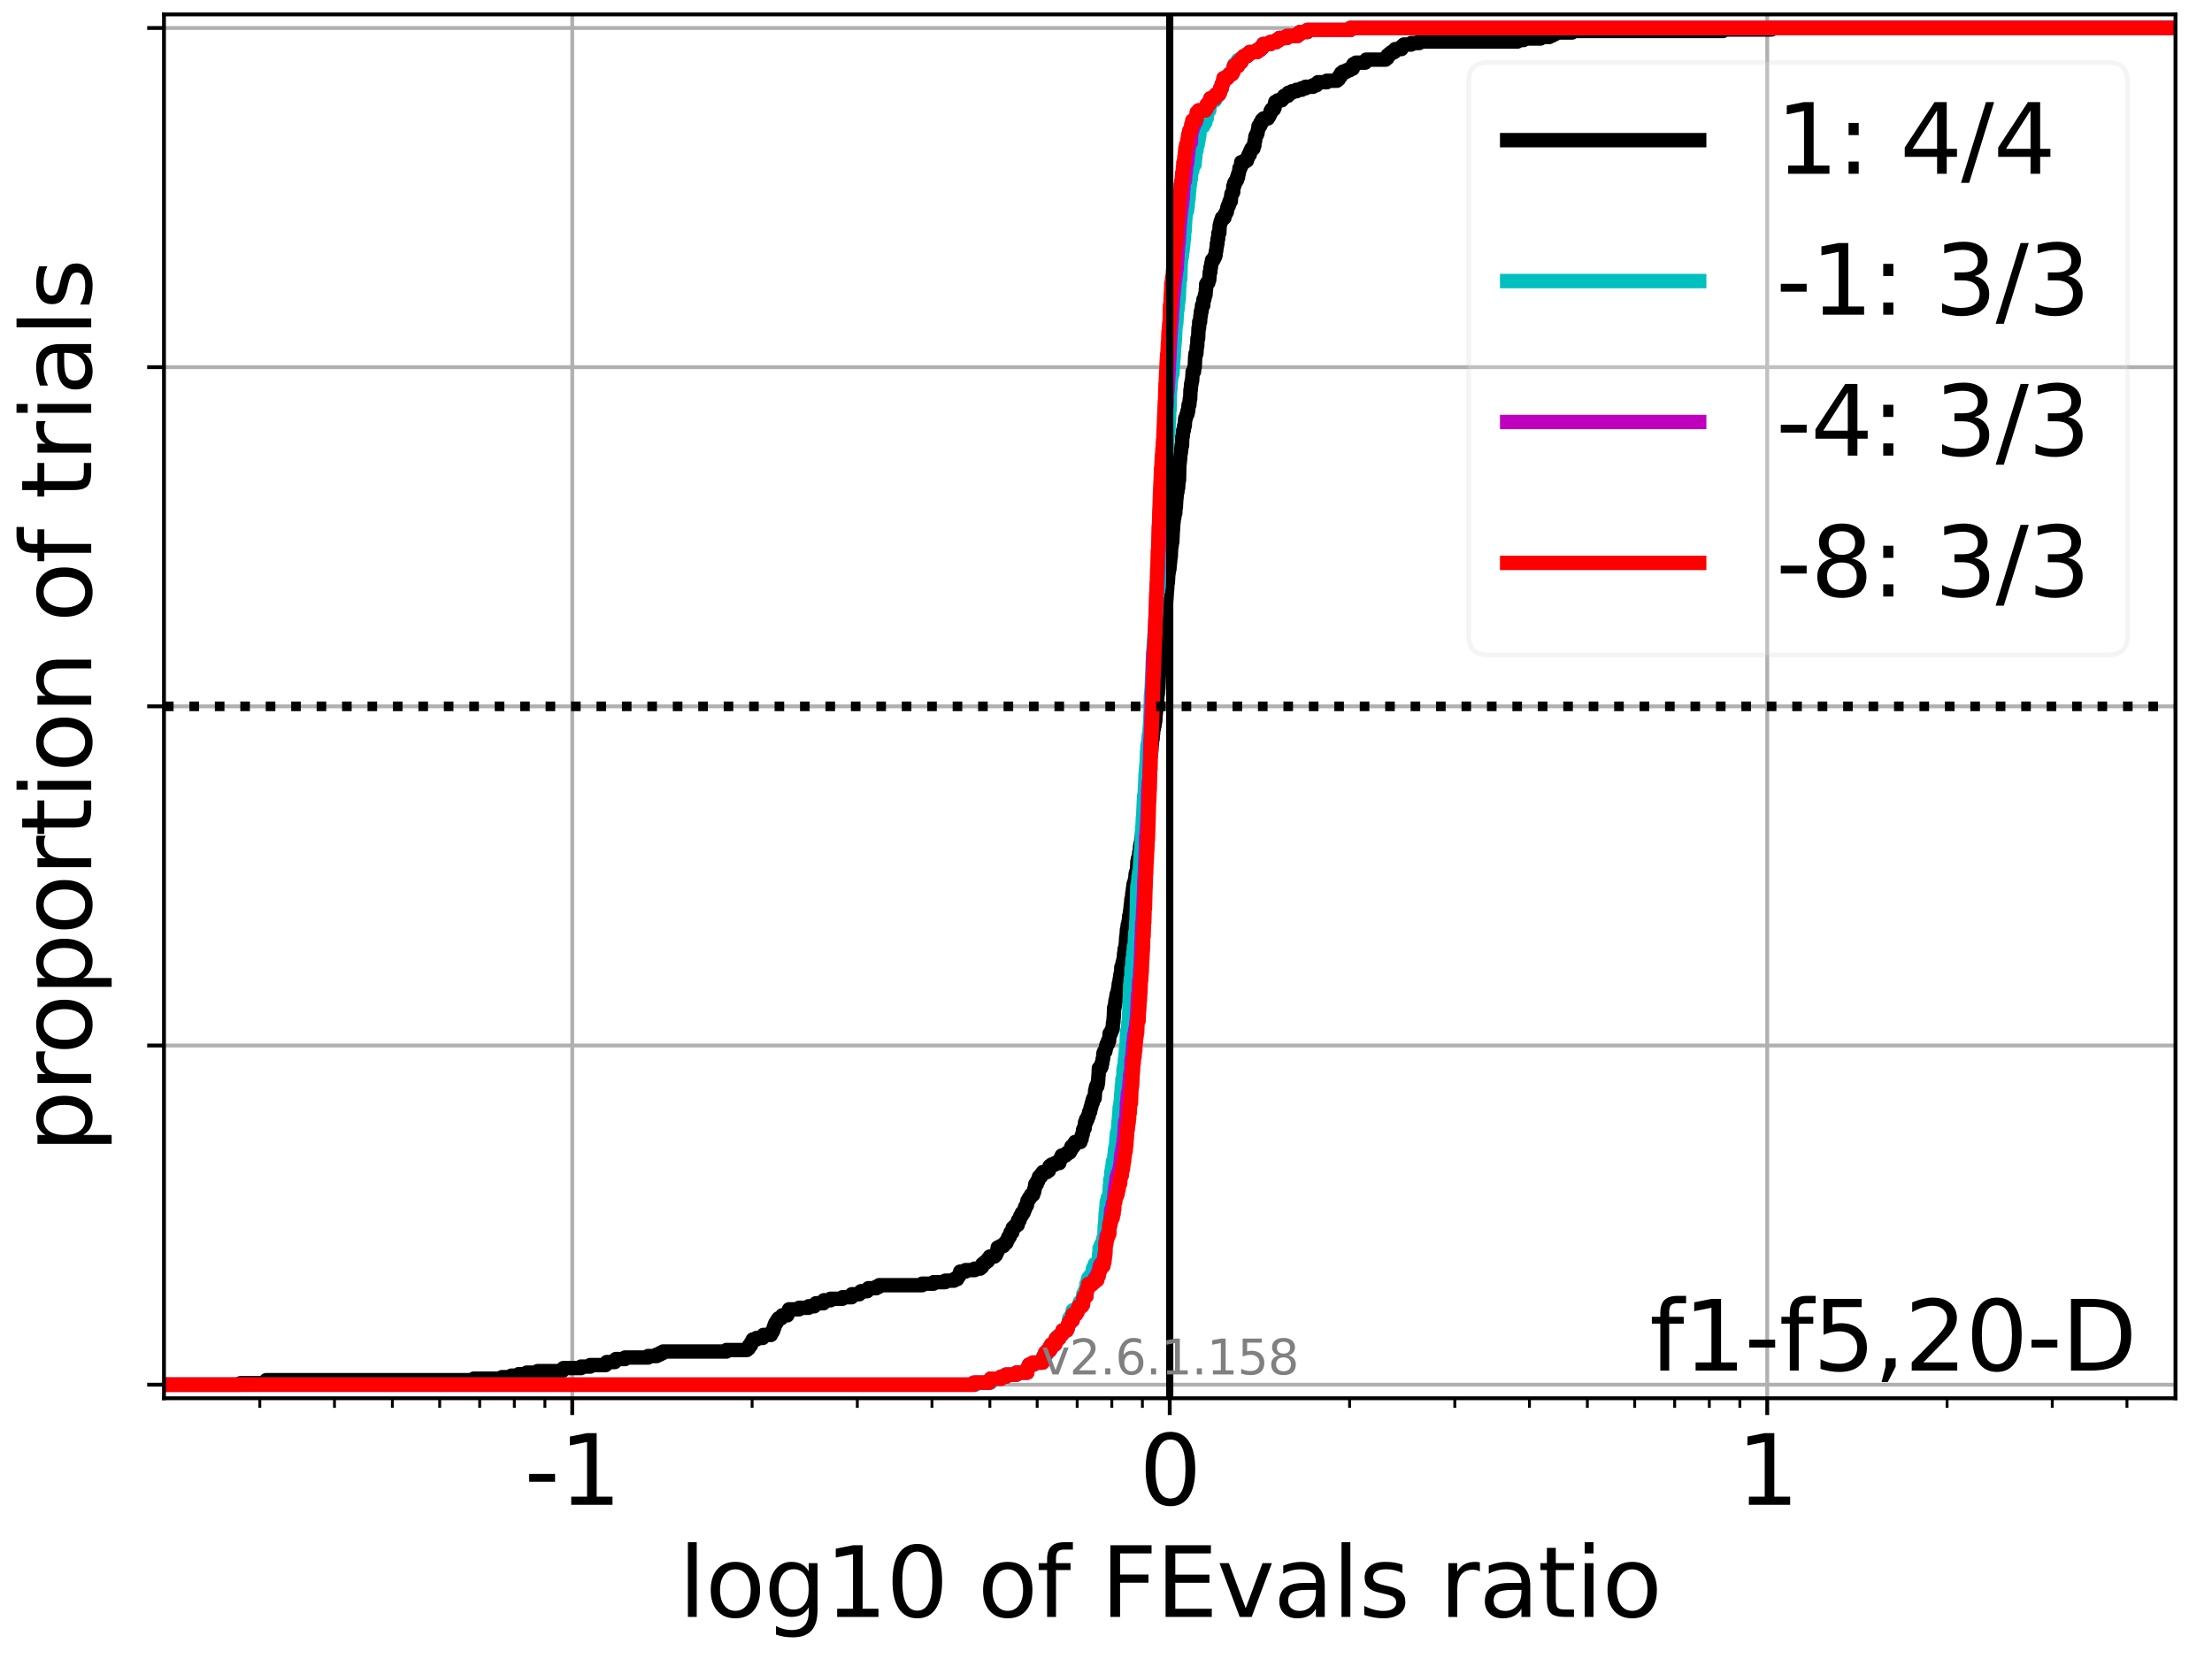<?xml version="1.0" encoding="utf-8" standalone="no"?>
<!DOCTYPE svg PUBLIC "-//W3C//DTD SVG 1.1//EN"
  "http://www.w3.org/Graphics/SVG/1.1/DTD/svg11.dtd">
<svg xmlns:xlink="http://www.w3.org/1999/xlink" width="460.8pt" height="345.6pt" viewBox="0 0 460.8 345.6" xmlns="http://www.w3.org/2000/svg" version="1.1">
 <defs>
  <style type="text/css">*{stroke-linejoin: round; stroke-linecap: butt}</style>
 </defs>
 <g id="figure_1">
  <g id="patch_1">
   <path d="M 0 345.6 
L 460.8 345.6 
L 460.8 0 
L 0 0 
z
" style="fill: #ffffff"/>
  </g>
  <g id="axes_1">
   <g id="patch_2">
    <path d="M 34.16 291.28 
L 453.192 291.28 
L 453.192 3 
L 34.16 3 
z
" style="fill: #ffffff"/>
   </g>
   <g id="matplotlib.axis_1">
    <g id="xtick_1">
     <g id="line2d_1">
      <path d="M 119.208 291.28 
L 119.208 3 
" clip-path="url(#p88bffdcbd4)" style="fill: none; stroke: #b0b0b0; stroke-width: 0.8; stroke-linecap: square"/>
     </g>
     <g id="line2d_2">
      <defs>
       <path id="mfb620a3d06" d="M 0 0 
L 0 3.5 
" style="stroke: #000000; stroke-width: 0.8"/>
      </defs>
      <g>
       <use xlink:href="#mfb620a3d06" x="119.208" y="291.28" style="stroke: #000000; stroke-width: 0.8"/>
      </g>
     </g>
     <g id="text_1">
      <!-- -1 -->
      <g transform="translate(109.238 313.477)scale(0.2 -0.2)">
       <defs>
        <path id="DejaVuSans-2d" d="M 313 2009 
L 1997 2009 
L 1997 1497 
L 313 1497 
L 313 2009 
z
" transform="scale(0.016)"/>
        <path id="DejaVuSans-31" d="M 794 531 
L 1825 531 
L 1825 4091 
L 703 3866 
L 703 4441 
L 1819 4666 
L 2450 4666 
L 2450 531 
L 3481 531 
L 3481 0 
L 794 0 
L 794 531 
z
" transform="scale(0.016)"/>
       </defs>
       <use xlink:href="#DejaVuSans-2d"/>
       <use xlink:href="#DejaVuSans-31" x="36.084"/>
      </g>
     </g>
    </g>
    <g id="xtick_2">
     <g id="line2d_3">
      <path d="M 243.676 291.28 
L 243.676 3 
" clip-path="url(#p88bffdcbd4)" style="fill: none; stroke: #b0b0b0; stroke-width: 0.8; stroke-linecap: square"/>
     </g>
     <g id="line2d_4">
      <g>
       <use xlink:href="#mfb620a3d06" x="243.676" y="291.28" style="stroke: #000000; stroke-width: 0.8"/>
      </g>
     </g>
     <g id="text_2">
      <!-- 0 -->
      <g transform="translate(237.314 313.477)scale(0.2 -0.2)">
       <defs>
        <path id="DejaVuSans-30" d="M 2034 4250 
Q 1547 4250 1301 3770 
Q 1056 3291 1056 2328 
Q 1056 1369 1301 889 
Q 1547 409 2034 409 
Q 2525 409 2770 889 
Q 3016 1369 3016 2328 
Q 3016 3291 2770 3770 
Q 2525 4250 2034 4250 
z
M 2034 4750 
Q 2819 4750 3233 4129 
Q 3647 3509 3647 2328 
Q 3647 1150 3233 529 
Q 2819 -91 2034 -91 
Q 1250 -91 836 529 
Q 422 1150 422 2328 
Q 422 3509 836 4129 
Q 1250 4750 2034 4750 
z
" transform="scale(0.016)"/>
       </defs>
       <use xlink:href="#DejaVuSans-30"/>
      </g>
     </g>
    </g>
    <g id="xtick_3">
     <g id="line2d_5">
      <path d="M 368.144 291.28 
L 368.144 3 
" clip-path="url(#p88bffdcbd4)" style="fill: none; stroke: #b0b0b0; stroke-width: 0.8; stroke-linecap: square"/>
     </g>
     <g id="line2d_6">
      <g>
       <use xlink:href="#mfb620a3d06" x="368.144" y="291.28" style="stroke: #000000; stroke-width: 0.8"/>
      </g>
     </g>
     <g id="text_3">
      <!-- 1 -->
      <g transform="translate(361.781 313.477)scale(0.2 -0.2)">
       <use xlink:href="#DejaVuSans-31"/>
      </g>
     </g>
    </g>
    <g id="xtick_4">
     <g id="line2d_7">
      <defs>
       <path id="md5c971533b" d="M 0 0 
L 0 2 
" style="stroke: #000000; stroke-width: 0.6"/>
      </defs>
      <g>
       <use xlink:href="#md5c971533b" x="54.127" y="291.28" style="stroke: #000000; stroke-width: 0.6"/>
      </g>
     </g>
    </g>
    <g id="xtick_5">
     <g id="line2d_8">
      <g>
       <use xlink:href="#md5c971533b" x="69.678" y="291.28" style="stroke: #000000; stroke-width: 0.6"/>
      </g>
     </g>
    </g>
    <g id="xtick_6">
     <g id="line2d_9">
      <g>
       <use xlink:href="#md5c971533b" x="81.74" y="291.28" style="stroke: #000000; stroke-width: 0.6"/>
      </g>
     </g>
    </g>
    <g id="xtick_7">
     <g id="line2d_10">
      <g>
       <use xlink:href="#md5c971533b" x="91.595" y="291.28" style="stroke: #000000; stroke-width: 0.6"/>
      </g>
     </g>
    </g>
    <g id="xtick_8">
     <g id="line2d_11">
      <g>
       <use xlink:href="#md5c971533b" x="99.928" y="291.28" style="stroke: #000000; stroke-width: 0.6"/>
      </g>
     </g>
    </g>
    <g id="xtick_9">
     <g id="line2d_12">
      <g>
       <use xlink:href="#md5c971533b" x="107.146" y="291.28" style="stroke: #000000; stroke-width: 0.6"/>
      </g>
     </g>
    </g>
    <g id="xtick_10">
     <g id="line2d_13">
      <g>
       <use xlink:href="#md5c971533b" x="113.513" y="291.28" style="stroke: #000000; stroke-width: 0.6"/>
      </g>
     </g>
    </g>
    <g id="xtick_11">
     <g id="line2d_14">
      <g>
       <use xlink:href="#md5c971533b" x="156.677" y="291.28" style="stroke: #000000; stroke-width: 0.6"/>
      </g>
     </g>
    </g>
    <g id="xtick_12">
     <g id="line2d_15">
      <g>
       <use xlink:href="#md5c971533b" x="178.595" y="291.28" style="stroke: #000000; stroke-width: 0.6"/>
      </g>
     </g>
    </g>
    <g id="xtick_13">
     <g id="line2d_16">
      <g>
       <use xlink:href="#md5c971533b" x="194.145" y="291.28" style="stroke: #000000; stroke-width: 0.6"/>
      </g>
     </g>
    </g>
    <g id="xtick_14">
     <g id="line2d_17">
      <g>
       <use xlink:href="#md5c971533b" x="206.208" y="291.28" style="stroke: #000000; stroke-width: 0.6"/>
      </g>
     </g>
    </g>
    <g id="xtick_15">
     <g id="line2d_18">
      <g>
       <use xlink:href="#md5c971533b" x="216.063" y="291.28" style="stroke: #000000; stroke-width: 0.6"/>
      </g>
     </g>
    </g>
    <g id="xtick_16">
     <g id="line2d_19">
      <g>
       <use xlink:href="#md5c971533b" x="224.396" y="291.28" style="stroke: #000000; stroke-width: 0.6"/>
      </g>
     </g>
    </g>
    <g id="xtick_17">
     <g id="line2d_20">
      <g>
       <use xlink:href="#md5c971533b" x="231.614" y="291.28" style="stroke: #000000; stroke-width: 0.6"/>
      </g>
     </g>
    </g>
    <g id="xtick_18">
     <g id="line2d_21">
      <g>
       <use xlink:href="#md5c971533b" x="237.981" y="291.28" style="stroke: #000000; stroke-width: 0.6"/>
      </g>
     </g>
    </g>
    <g id="xtick_19">
     <g id="line2d_22">
      <g>
       <use xlink:href="#md5c971533b" x="281.144" y="291.28" style="stroke: #000000; stroke-width: 0.6"/>
      </g>
     </g>
    </g>
    <g id="xtick_20">
     <g id="line2d_23">
      <g>
       <use xlink:href="#md5c971533b" x="303.062" y="291.28" style="stroke: #000000; stroke-width: 0.6"/>
      </g>
     </g>
    </g>
    <g id="xtick_21">
     <g id="line2d_24">
      <g>
       <use xlink:href="#md5c971533b" x="318.613" y="291.28" style="stroke: #000000; stroke-width: 0.6"/>
      </g>
     </g>
    </g>
    <g id="xtick_22">
     <g id="line2d_25">
      <g>
       <use xlink:href="#md5c971533b" x="330.675" y="291.28" style="stroke: #000000; stroke-width: 0.6"/>
      </g>
     </g>
    </g>
    <g id="xtick_23">
     <g id="line2d_26">
      <g>
       <use xlink:href="#md5c971533b" x="340.531" y="291.28" style="stroke: #000000; stroke-width: 0.6"/>
      </g>
     </g>
    </g>
    <g id="xtick_24">
     <g id="line2d_27">
      <g>
       <use xlink:href="#md5c971533b" x="348.863" y="291.28" style="stroke: #000000; stroke-width: 0.6"/>
      </g>
     </g>
    </g>
    <g id="xtick_25">
     <g id="line2d_28">
      <g>
       <use xlink:href="#md5c971533b" x="356.081" y="291.28" style="stroke: #000000; stroke-width: 0.6"/>
      </g>
     </g>
    </g>
    <g id="xtick_26">
     <g id="line2d_29">
      <g>
       <use xlink:href="#md5c971533b" x="362.448" y="291.28" style="stroke: #000000; stroke-width: 0.6"/>
      </g>
     </g>
    </g>
    <g id="xtick_27">
     <g id="line2d_30">
      <g>
       <use xlink:href="#md5c971533b" x="405.612" y="291.28" style="stroke: #000000; stroke-width: 0.6"/>
      </g>
     </g>
    </g>
    <g id="xtick_28">
     <g id="line2d_31">
      <g>
       <use xlink:href="#md5c971533b" x="427.53" y="291.28" style="stroke: #000000; stroke-width: 0.6"/>
      </g>
     </g>
    </g>
    <g id="xtick_29">
     <g id="line2d_32">
      <g>
       <use xlink:href="#md5c971533b" x="443.081" y="291.28" style="stroke: #000000; stroke-width: 0.6"/>
      </g>
     </g>
    </g>
    <g id="text_4">
     <!-- log10 of FEvals ratio -->
     <g transform="translate(141.371 336.833)scale(0.2 -0.2)">
      <defs>
       <path id="DejaVuSans-6c" d="M 603 4863 
L 1178 4863 
L 1178 0 
L 603 0 
L 603 4863 
z
" transform="scale(0.016)"/>
       <path id="DejaVuSans-6f" d="M 1959 3097 
Q 1497 3097 1228 2736 
Q 959 2375 959 1747 
Q 959 1119 1226 758 
Q 1494 397 1959 397 
Q 2419 397 2687 759 
Q 2956 1122 2956 1747 
Q 2956 2369 2687 2733 
Q 2419 3097 1959 3097 
z
M 1959 3584 
Q 2709 3584 3137 3096 
Q 3566 2609 3566 1747 
Q 3566 888 3137 398 
Q 2709 -91 1959 -91 
Q 1206 -91 779 398 
Q 353 888 353 1747 
Q 353 2609 779 3096 
Q 1206 3584 1959 3584 
z
" transform="scale(0.016)"/>
       <path id="DejaVuSans-67" d="M 2906 1791 
Q 2906 2416 2648 2759 
Q 2391 3103 1925 3103 
Q 1463 3103 1205 2759 
Q 947 2416 947 1791 
Q 947 1169 1205 825 
Q 1463 481 1925 481 
Q 2391 481 2648 825 
Q 2906 1169 2906 1791 
z
M 3481 434 
Q 3481 -459 3084 -895 
Q 2688 -1331 1869 -1331 
Q 1566 -1331 1297 -1286 
Q 1028 -1241 775 -1147 
L 775 -588 
Q 1028 -725 1275 -790 
Q 1522 -856 1778 -856 
Q 2344 -856 2625 -561 
Q 2906 -266 2906 331 
L 2906 616 
Q 2728 306 2450 153 
Q 2172 0 1784 0 
Q 1141 0 747 490 
Q 353 981 353 1791 
Q 353 2603 747 3093 
Q 1141 3584 1784 3584 
Q 2172 3584 2450 3431 
Q 2728 3278 2906 2969 
L 2906 3500 
L 3481 3500 
L 3481 434 
z
" transform="scale(0.016)"/>
       <path id="DejaVuSans-20" transform="scale(0.016)"/>
       <path id="DejaVuSans-66" d="M 2375 4863 
L 2375 4384 
L 1825 4384 
Q 1516 4384 1395 4259 
Q 1275 4134 1275 3809 
L 1275 3500 
L 2222 3500 
L 2222 3053 
L 1275 3053 
L 1275 0 
L 697 0 
L 697 3053 
L 147 3053 
L 147 3500 
L 697 3500 
L 697 3744 
Q 697 4328 969 4595 
Q 1241 4863 1831 4863 
L 2375 4863 
z
" transform="scale(0.016)"/>
       <path id="DejaVuSans-46" d="M 628 4666 
L 3309 4666 
L 3309 4134 
L 1259 4134 
L 1259 2759 
L 3109 2759 
L 3109 2228 
L 1259 2228 
L 1259 0 
L 628 0 
L 628 4666 
z
" transform="scale(0.016)"/>
       <path id="DejaVuSans-45" d="M 628 4666 
L 3578 4666 
L 3578 4134 
L 1259 4134 
L 1259 2753 
L 3481 2753 
L 3481 2222 
L 1259 2222 
L 1259 531 
L 3634 531 
L 3634 0 
L 628 0 
L 628 4666 
z
" transform="scale(0.016)"/>
       <path id="DejaVuSans-76" d="M 191 3500 
L 800 3500 
L 1894 563 
L 2988 3500 
L 3597 3500 
L 2284 0 
L 1503 0 
L 191 3500 
z
" transform="scale(0.016)"/>
       <path id="DejaVuSans-61" d="M 2194 1759 
Q 1497 1759 1228 1600 
Q 959 1441 959 1056 
Q 959 750 1161 570 
Q 1363 391 1709 391 
Q 2188 391 2477 730 
Q 2766 1069 2766 1631 
L 2766 1759 
L 2194 1759 
z
M 3341 1997 
L 3341 0 
L 2766 0 
L 2766 531 
Q 2569 213 2275 61 
Q 1981 -91 1556 -91 
Q 1019 -91 701 211 
Q 384 513 384 1019 
Q 384 1609 779 1909 
Q 1175 2209 1959 2209 
L 2766 2209 
L 2766 2266 
Q 2766 2663 2505 2880 
Q 2244 3097 1772 3097 
Q 1472 3097 1187 3025 
Q 903 2953 641 2809 
L 641 3341 
Q 956 3463 1253 3523 
Q 1550 3584 1831 3584 
Q 2591 3584 2966 3190 
Q 3341 2797 3341 1997 
z
" transform="scale(0.016)"/>
       <path id="DejaVuSans-73" d="M 2834 3397 
L 2834 2853 
Q 2591 2978 2328 3040 
Q 2066 3103 1784 3103 
Q 1356 3103 1142 2972 
Q 928 2841 928 2578 
Q 928 2378 1081 2264 
Q 1234 2150 1697 2047 
L 1894 2003 
Q 2506 1872 2764 1633 
Q 3022 1394 3022 966 
Q 3022 478 2636 193 
Q 2250 -91 1575 -91 
Q 1294 -91 989 -36 
Q 684 19 347 128 
L 347 722 
Q 666 556 975 473 
Q 1284 391 1588 391 
Q 1994 391 2212 530 
Q 2431 669 2431 922 
Q 2431 1156 2273 1281 
Q 2116 1406 1581 1522 
L 1381 1569 
Q 847 1681 609 1914 
Q 372 2147 372 2553 
Q 372 3047 722 3315 
Q 1072 3584 1716 3584 
Q 2034 3584 2315 3537 
Q 2597 3491 2834 3397 
z
" transform="scale(0.016)"/>
       <path id="DejaVuSans-72" d="M 2631 2963 
Q 2534 3019 2420 3045 
Q 2306 3072 2169 3072 
Q 1681 3072 1420 2755 
Q 1159 2438 1159 1844 
L 1159 0 
L 581 0 
L 581 3500 
L 1159 3500 
L 1159 2956 
Q 1341 3275 1631 3429 
Q 1922 3584 2338 3584 
Q 2397 3584 2469 3576 
Q 2541 3569 2628 3553 
L 2631 2963 
z
" transform="scale(0.016)"/>
       <path id="DejaVuSans-74" d="M 1172 4494 
L 1172 3500 
L 2356 3500 
L 2356 3053 
L 1172 3053 
L 1172 1153 
Q 1172 725 1289 603 
Q 1406 481 1766 481 
L 2356 481 
L 2356 0 
L 1766 0 
Q 1100 0 847 248 
Q 594 497 594 1153 
L 594 3053 
L 172 3053 
L 172 3500 
L 594 3500 
L 594 4494 
L 1172 4494 
z
" transform="scale(0.016)"/>
       <path id="DejaVuSans-69" d="M 603 3500 
L 1178 3500 
L 1178 0 
L 603 0 
L 603 3500 
z
M 603 4863 
L 1178 4863 
L 1178 4134 
L 603 4134 
L 603 4863 
z
" transform="scale(0.016)"/>
      </defs>
      <use xlink:href="#DejaVuSans-6c"/>
      <use xlink:href="#DejaVuSans-6f" x="27.783"/>
      <use xlink:href="#DejaVuSans-67" x="88.965"/>
      <use xlink:href="#DejaVuSans-31" x="152.441"/>
      <use xlink:href="#DejaVuSans-30" x="216.064"/>
      <use xlink:href="#DejaVuSans-20" x="279.688"/>
      <use xlink:href="#DejaVuSans-6f" x="311.475"/>
      <use xlink:href="#DejaVuSans-66" x="372.656"/>
      <use xlink:href="#DejaVuSans-20" x="407.861"/>
      <use xlink:href="#DejaVuSans-46" x="439.648"/>
      <use xlink:href="#DejaVuSans-45" x="497.168"/>
      <use xlink:href="#DejaVuSans-76" x="560.352"/>
      <use xlink:href="#DejaVuSans-61" x="619.531"/>
      <use xlink:href="#DejaVuSans-6c" x="680.811"/>
      <use xlink:href="#DejaVuSans-73" x="708.594"/>
      <use xlink:href="#DejaVuSans-20" x="760.693"/>
      <use xlink:href="#DejaVuSans-72" x="792.48"/>
      <use xlink:href="#DejaVuSans-61" x="833.594"/>
      <use xlink:href="#DejaVuSans-74" x="894.873"/>
      <use xlink:href="#DejaVuSans-69" x="934.082"/>
      <use xlink:href="#DejaVuSans-6f" x="961.865"/>
     </g>
    </g>
   </g>
   <g id="matplotlib.axis_2">
    <g id="ytick_1">
     <g id="line2d_33">
      <path d="M 34.16 288.454 
L 453.192 288.454 
" clip-path="url(#p88bffdcbd4)" style="fill: none; stroke: #b0b0b0; stroke-width: 0.8; stroke-linecap: square"/>
     </g>
     <g id="line2d_34">
      <defs>
       <path id="m53166f6f7b" d="M 0 0 
L -3.5 0 
" style="stroke: #000000; stroke-width: 0.8"/>
      </defs>
      <g>
       <use xlink:href="#m53166f6f7b" x="34.16" y="288.454" style="stroke: #000000; stroke-width: 0.8"/>
      </g>
     </g>
    </g>
    <g id="ytick_2">
     <g id="line2d_35">
      <path d="M 34.16 217.797 
L 453.192 217.797 
" clip-path="url(#p88bffdcbd4)" style="fill: none; stroke: #b0b0b0; stroke-width: 0.8; stroke-linecap: square"/>
     </g>
     <g id="line2d_36">
      <g>
       <use xlink:href="#m53166f6f7b" x="34.16" y="217.797" style="stroke: #000000; stroke-width: 0.8"/>
      </g>
     </g>
    </g>
    <g id="ytick_3">
     <g id="line2d_37">
      <path d="M 34.16 147.14 
L 453.192 147.14 
" clip-path="url(#p88bffdcbd4)" style="fill: none; stroke: #b0b0b0; stroke-width: 0.8; stroke-linecap: square"/>
     </g>
     <g id="line2d_38">
      <g>
       <use xlink:href="#m53166f6f7b" x="34.16" y="147.14" style="stroke: #000000; stroke-width: 0.8"/>
      </g>
     </g>
    </g>
    <g id="ytick_4">
     <g id="line2d_39">
      <path d="M 34.16 76.483 
L 453.192 76.483 
" clip-path="url(#p88bffdcbd4)" style="fill: none; stroke: #b0b0b0; stroke-width: 0.8; stroke-linecap: square"/>
     </g>
     <g id="line2d_40">
      <g>
       <use xlink:href="#m53166f6f7b" x="34.16" y="76.483" style="stroke: #000000; stroke-width: 0.8"/>
      </g>
     </g>
    </g>
    <g id="ytick_5">
     <g id="line2d_41">
      <path d="M 34.16 5.826 
L 453.192 5.826 
" clip-path="url(#p88bffdcbd4)" style="fill: none; stroke: #b0b0b0; stroke-width: 0.8; stroke-linecap: square"/>
     </g>
     <g id="line2d_42">
      <g>
       <use xlink:href="#m53166f6f7b" x="34.16" y="5.826" style="stroke: #000000; stroke-width: 0.8"/>
      </g>
     </g>
    </g>
    <g id="text_5">
     <!-- proportion of trials -->
     <g transform="translate(19.001 240.146)rotate(-90)scale(0.2 -0.2)">
      <defs>
       <path id="DejaVuSans-70" d="M 1159 525 
L 1159 -1331 
L 581 -1331 
L 581 3500 
L 1159 3500 
L 1159 2969 
Q 1341 3281 1617 3432 
Q 1894 3584 2278 3584 
Q 2916 3584 3314 3078 
Q 3713 2572 3713 1747 
Q 3713 922 3314 415 
Q 2916 -91 2278 -91 
Q 1894 -91 1617 61 
Q 1341 213 1159 525 
z
M 3116 1747 
Q 3116 2381 2855 2742 
Q 2594 3103 2138 3103 
Q 1681 3103 1420 2742 
Q 1159 2381 1159 1747 
Q 1159 1113 1420 752 
Q 1681 391 2138 391 
Q 2594 391 2855 752 
Q 3116 1113 3116 1747 
z
" transform="scale(0.016)"/>
       <path id="DejaVuSans-6e" d="M 3513 2113 
L 3513 0 
L 2938 0 
L 2938 2094 
Q 2938 2591 2744 2837 
Q 2550 3084 2163 3084 
Q 1697 3084 1428 2787 
Q 1159 2491 1159 1978 
L 1159 0 
L 581 0 
L 581 3500 
L 1159 3500 
L 1159 2956 
Q 1366 3272 1645 3428 
Q 1925 3584 2291 3584 
Q 2894 3584 3203 3211 
Q 3513 2838 3513 2113 
z
" transform="scale(0.016)"/>
      </defs>
      <use xlink:href="#DejaVuSans-70"/>
      <use xlink:href="#DejaVuSans-72" x="63.477"/>
      <use xlink:href="#DejaVuSans-6f" x="102.34"/>
      <use xlink:href="#DejaVuSans-70" x="163.521"/>
      <use xlink:href="#DejaVuSans-6f" x="226.998"/>
      <use xlink:href="#DejaVuSans-72" x="288.18"/>
      <use xlink:href="#DejaVuSans-74" x="329.293"/>
      <use xlink:href="#DejaVuSans-69" x="368.502"/>
      <use xlink:href="#DejaVuSans-6f" x="396.285"/>
      <use xlink:href="#DejaVuSans-6e" x="457.467"/>
      <use xlink:href="#DejaVuSans-20" x="520.846"/>
      <use xlink:href="#DejaVuSans-6f" x="552.633"/>
      <use xlink:href="#DejaVuSans-66" x="613.814"/>
      <use xlink:href="#DejaVuSans-20" x="649.02"/>
      <use xlink:href="#DejaVuSans-74" x="680.807"/>
      <use xlink:href="#DejaVuSans-72" x="720.016"/>
      <use xlink:href="#DejaVuSans-69" x="761.129"/>
      <use xlink:href="#DejaVuSans-61" x="788.912"/>
      <use xlink:href="#DejaVuSans-6c" x="850.191"/>
      <use xlink:href="#DejaVuSans-73" x="877.975"/>
     </g>
    </g>
   </g>
   <g id="line2d_43">
    <path d="M 34.16 288.454 
L 50.108 288.454 
L 50.108 288.14 
L 55.234 288.14 
L 55.234 287.826 
L 55.461 287.826 
L 55.461 287.512 
L 98.699 287.512 
L 98.699 287.198 
L 104.57 287.198 
L 104.57 286.884 
L 106.531 286.884 
L 106.531 286.57 
L 108.072 286.57 
L 108.072 286.256 
L 109.73 286.256 
L 109.73 285.941 
L 112.004 285.941 
L 112.004 285.627 
L 117.131 285.627 
L 117.131 285.313 
L 117.358 285.313 
L 117.358 284.999 
L 121.036 284.999 
L 121.036 284.685 
L 122.936 284.685 
L 122.936 284.371 
L 126.162 284.371 
L 126.162 284.057 
L 126.389 284.057 
L 126.389 283.743 
L 128.063 283.743 
L 128.063 283.429 
L 128.29 283.429 
L 128.29 283.115 
L 130.2 283.115 
L 130.2 282.801 
L 135.005 282.801 
L 135.005 282.487 
L 136.828 282.487 
L 136.828 282.173 
L 137.506 282.173 
L 137.506 281.859 
L 138.119 281.859 
L 138.119 281.545 
L 151.338 281.545 
L 151.338 281.231 
L 155.596 281.231 
L 155.596 280.917 
L 155.97 280.917 
L 156.042 280.289 
L 156.421 280.289 
L 156.464 279.661 
L 156.691 279.661 
L 156.691 279.347 
L 156.816 279.347 
L 156.816 279.033 
L 157.601 279.033 
L 157.601 278.719 
L 158.887 278.719 
L 158.887 278.405 
L 159.018 278.405 
L 159.018 278.091 
L 160.596 278.091 
L 160.596 277.777 
L 160.723 277.777 
L 160.723 277.463 
L 160.95 277.463 
L 160.95 277.149 
L 161.096 277.149 
L 161.168 276.521 
L 161.324 276.521 
L 161.396 275.893 
L 161.548 275.893 
L 161.548 275.578 
L 161.775 275.578 
L 161.775 275.264 
L 161.942 275.264 
L 161.942 274.95 
L 162.169 274.95 
L 162.169 274.636 
L 162.727 274.636 
L 162.727 274.322 
L 162.954 274.322 
L 162.954 274.008 
L 164.013 274.008 
L 164.013 273.694 
L 164.144 273.694 
L 164.24 273.066 
L 164.371 273.066 
L 164.371 272.752 
L 166.467 272.752 
L 166.467 272.438 
L 168.428 272.438 
L 168.428 272.124 
L 169.627 272.124 
L 169.627 271.81 
L 169.968 271.81 
L 169.968 271.496 
L 171.528 271.496 
L 171.627 270.868 
L 173.026 270.868 
L 173.026 270.554 
L 175.499 270.554 
L 175.499 270.24 
L 177.399 270.24 
L 177.459 269.612 
L 179 269.612 
L 179 269.298 
L 179.36 269.298 
L 179.36 268.984 
L 180.659 268.984 
L 180.659 268.67 
L 180.9 268.67 
L 180.9 268.356 
L 182.559 268.356 
L 182.559 268.042 
L 183.153 268.042 
L 183.153 267.728 
L 192.097 267.728 
L 192.097 267.414 
L 194.458 267.414 
L 194.458 267.1 
L 196.902 267.1 
L 196.902 266.786 
L 198.725 266.786 
L 198.725 266.472 
L 199.403 266.472 
L 199.403 266.158 
L 199.584 266.158 
L 199.584 265.844 
L 199.811 265.844 
L 199.811 265.529 
L 199.93 265.529 
L 200.016 264.901 
L 201.129 264.901 
L 201.129 264.587 
L 203.029 264.587 
L 203.029 264.273 
L 204.188 264.273 
L 204.188 263.959 
L 204.562 263.959 
L 204.634 263.331 
L 205.013 263.331 
L 205.013 263.017 
L 205.408 263.017 
L 205.408 262.703 
L 205.801 262.703 
L 205.801 262.389 
L 205.934 262.389 
L 205.934 262.075 
L 206.192 262.075 
L 206.192 261.761 
L 207.168 261.761 
L 207.168 261.447 
L 207.479 261.447 
L 207.479 261.133 
L 207.609 261.133 
L 207.609 260.819 
L 207.757 260.819 
L 207.834 259.877 
L 208.434 259.877 
L 208.434 259.563 
L 209.047 259.563 
L 209.047 259.249 
L 209.302 259.249 
L 209.302 258.935 
L 209.657 258.935 
L 209.657 258.621 
L 209.769 258.621 
L 209.769 258.307 
L 209.951 258.307 
L 210.059 257.679 
L 210.335 257.679 
L 210.433 257.051 
L 210.505 257.051 
L 210.505 256.737 
L 210.884 256.737 
L 210.961 255.795 
L 211.279 255.795 
L 211.279 255.481 
L 211.608 255.481 
L 211.608 255.166 
L 212.02 255.166 
L 212.064 254.224 
L 212.394 254.224 
L 212.466 253.596 
L 212.552 253.596 
L 212.552 253.282 
L 212.845 253.282 
L 212.885 252.654 
L 213.239 252.654 
L 213.35 252.026 
L 213.481 252.026 
L 213.56 251.398 
L 213.753 251.398 
L 213.753 251.084 
L 213.934 251.084 
L 214.024 250.142 
L 214.209 250.142 
L 214.209 249.828 
L 214.385 249.828 
L 214.385 249.514 
L 214.631 249.514 
L 214.631 249.2 
L 214.78 249.2 
L 214.78 248.886 
L 215.219 248.886 
L 215.311 248.258 
L 215.441 248.258 
L 215.486 247.63 
L 215.565 247.63 
L 215.665 246.688 
L 215.987 246.688 
L 216.044 246.06 
L 216.256 246.06 
L 216.354 245.432 
L 216.439 245.432 
L 216.439 245.118 
L 216.851 245.118 
L 216.851 244.803 
L 216.982 244.803 
L 216.982 244.489 
L 217.224 244.489 
L 217.224 244.175 
L 218.08 244.175 
L 218.08 243.861 
L 218.51 243.861 
L 218.588 243.233 
L 218.64 243.233 
L 218.64 242.919 
L 219.039 242.919 
L 219.039 242.605 
L 219.759 242.605 
L 219.759 242.291 
L 220.681 242.291 
L 220.696 241.663 
L 220.879 241.663 
L 220.879 241.349 
L 221.119 241.349 
L 221.174 240.721 
L 221.973 240.721 
L 221.973 240.407 
L 222.336 240.407 
L 222.336 240.093 
L 222.842 240.093 
L 222.842 239.779 
L 223.027 239.779 
L 223.027 239.465 
L 223.192 239.465 
L 223.192 238.837 
L 223.662 238.837 
L 223.755 238.209 
L 223.957 238.209 
L 223.957 237.895 
L 225.076 237.895 
L 225.119 237.267 
L 225.319 237.267 
L 225.32 236.639 
L 225.433 236.639 
L 225.433 236.325 
L 225.548 236.325 
L 225.614 235.383 
L 225.742 235.383 
L 225.742 235.069 
L 225.951 235.069 
L 226.036 233.812 
L 226.255 233.812 
L 226.255 233.184 
L 226.538 233.184 
L 226.596 232.556 
L 226.776 232.556 
L 226.83 231.928 
L 226.891 231.928 
L 226.891 231.614 
L 227.092 231.614 
L 227.199 230.672 
L 227.331 230.672 
L 227.38 230.044 
L 227.465 230.044 
L 227.465 229.73 
L 227.632 229.73 
L 227.632 229.102 
L 227.759 229.102 
L 227.759 228.788 
L 228.035 228.788 
L 228.136 227.218 
L 228.195 227.218 
L 228.273 226.59 
L 228.36 226.59 
L 228.36 226.276 
L 228.605 226.276 
L 228.618 225.648 
L 228.734 225.648 
L 228.825 224.077 
L 228.856 224.077 
L 228.922 222.507 
L 229.327 222.507 
L 229.327 222.193 
L 229.467 222.193 
L 229.472 221.565 
L 229.614 221.565 
L 229.699 220.623 
L 229.777 220.623 
L 229.877 219.367 
L 229.993 219.367 
L 229.993 219.053 
L 230.26 219.053 
L 230.341 218.425 
L 230.391 218.425 
L 230.447 217.797 
L 230.546 217.797 
L 230.546 217.483 
L 230.809 217.483 
L 230.813 216.855 
L 231.047 216.855 
L 231.156 215.285 
L 231.431 215.285 
L 231.53 214.657 
L 231.668 214.657 
L 231.668 214.343 
L 231.791 214.343 
L 231.852 213.086 
L 231.915 213.086 
L 232.012 211.83 
L 232.031 211.83 
L 232.093 209.946 
L 232.165 209.946 
L 232.271 209.318 
L 232.289 209.318 
L 232.381 208.376 
L 232.467 208.376 
L 232.575 207.434 
L 232.624 207.434 
L 232.624 207.12 
L 232.836 207.12 
L 232.882 206.178 
L 232.966 206.178 
L 233.06 204.922 
L 233.183 204.922 
L 233.248 203.98 
L 233.305 203.98 
L 233.396 203.037 
L 233.467 203.037 
L 233.568 202.095 
L 233.578 202.095 
L 233.593 201.467 
L 233.76 201.467 
L 233.856 200.525 
L 233.941 200.525 
L 234.027 199.897 
L 234.104 199.897 
L 234.167 198.641 
L 234.246 198.641 
L 234.281 197.699 
L 234.387 197.699 
L 234.496 196.757 
L 234.522 196.757 
L 234.611 195.187 
L 234.667 195.187 
L 234.77 193.617 
L 234.831 193.617 
L 234.923 192.674 
L 234.982 192.674 
L 235.081 192.046 
L 235.147 192.046 
L 235.235 190.79 
L 235.343 190.79 
L 235.41 189.848 
L 235.462 189.848 
L 235.558 188.592 
L 235.602 188.592 
L 235.689 187.336 
L 235.802 187.336 
L 235.881 186.08 
L 235.943 186.08 
L 236.013 185.138 
L 236.063 185.138 
L 236.135 184.196 
L 236.236 184.196 
L 236.236 183.882 
L 236.353 183.882 
L 236.427 183.254 
L 236.488 183.254 
L 236.582 181.997 
L 236.664 181.997 
L 236.664 181.683 
L 236.846 181.683 
L 236.94 179.485 
L 237.028 179.485 
L 237.064 178.857 
L 237.202 178.857 
L 237.309 177.915 
L 237.326 177.915 
L 237.326 177.601 
L 237.441 177.601 
L 237.49 176.345 
L 237.565 176.345 
L 237.614 175.717 
L 237.694 175.717 
L 237.765 174.775 
L 237.836 174.775 
L 237.939 173.519 
L 237.962 173.519 
L 238.059 172.576 
L 238.221 172.576 
L 238.301 170.378 
L 238.369 170.378 
L 238.47 168.808 
L 238.506 168.808 
L 238.594 168.18 
L 238.631 168.18 
L 238.736 165.668 
L 238.758 165.668 
L 238.839 165.04 
L 238.903 165.04 
L 238.98 162.842 
L 239.025 162.842 
L 239.111 162.213 
L 239.14 162.213 
L 239.25 160.957 
L 239.321 160.957 
L 239.349 159.701 
L 239.436 159.701 
L 239.502 158.131 
L 239.56 158.131 
L 239.577 157.503 
L 239.701 157.503 
L 239.707 156.561 
L 239.821 156.561 
L 239.932 154.991 
L 239.966 154.991 
L 239.987 154.049 
L 240.092 154.049 
L 240.176 152.793 
L 240.216 152.793 
L 240.261 151.85 
L 240.357 151.85 
L 240.381 151.222 
L 240.494 151.222 
L 240.602 150.28 
L 240.648 150.28 
L 240.753 148.71 
L 240.767 148.71 
L 240.868 147.768 
L 240.898 147.768 
L 240.94 146.198 
L 241.038 146.198 
L 241.149 144.628 
L 241.198 144.628 
L 241.306 143.372 
L 241.319 143.372 
L 241.423 140.545 
L 241.449 140.545 
L 241.533 138.661 
L 241.601 138.661 
L 241.629 136.777 
L 241.714 136.777 
L 241.749 136.149 
L 241.901 136.149 
L 241.954 135.207 
L 242.018 135.207 
L 242.091 133.637 
L 242.163 133.637 
L 242.229 132.381 
L 242.275 132.381 
L 242.322 130.182 
L 242.399 130.182 
L 242.499 128.298 
L 242.595 128.298 
L 242.693 127.042 
L 242.763 127.042 
L 242.842 125.786 
L 242.888 125.786 
L 242.995 124.53 
L 243.002 124.53 
L 243.092 122.96 
L 243.127 122.96 
L 243.207 121.389 
L 243.285 121.389 
L 243.381 119.505 
L 243.431 119.505 
L 243.537 118.563 
L 243.608 118.563 
L 243.695 117.307 
L 243.736 117.307 
L 243.82 116.051 
L 243.886 116.051 
L 243.982 113.853 
L 244.054 113.853 
L 244.156 112.911 
L 244.214 112.911 
L 244.323 110.398 
L 244.356 110.398 
L 244.433 108.828 
L 244.477 108.828 
L 244.538 107.886 
L 244.623 107.886 
L 244.679 106.944 
L 244.827 106.944 
L 244.882 105.688 
L 244.948 105.688 
L 245.05 103.804 
L 245.085 103.804 
L 245.163 102.548 
L 245.262 102.548 
L 245.359 101.606 
L 245.429 101.606 
L 245.518 100.035 
L 245.608 100.035 
L 245.694 96.581 
L 245.738 96.581 
L 245.817 95.639 
L 245.855 95.639 
L 245.909 94.383 
L 245.983 94.383 
L 246.092 93.441 
L 246.104 93.441 
L 246.128 92.813 
L 246.242 92.813 
L 246.286 90.929 
L 246.387 90.929 
L 246.468 89.672 
L 246.607 89.672 
L 246.665 88.73 
L 246.802 88.73 
L 246.899 87.16 
L 247.029 87.16 
L 247.134 86.532 
L 247.236 86.532 
L 247.236 86.218 
L 247.39 86.218 
L 247.39 85.59 
L 247.532 85.59 
L 247.599 84.334 
L 247.769 84.334 
L 247.856 83.078 
L 247.941 83.078 
L 247.996 81.194 
L 248.064 81.194 
L 248.143 79.937 
L 248.221 79.937 
L 248.265 79.309 
L 248.346 79.309 
L 248.453 77.425 
L 248.726 77.425 
L 248.808 76.483 
L 248.888 76.483 
L 248.976 74.285 
L 249.044 74.285 
L 249.048 73.657 
L 249.23 73.657 
L 249.317 72.087 
L 249.412 72.087 
L 249.453 70.517 
L 249.593 70.517 
L 249.677 68.318 
L 249.795 68.318 
L 249.817 67.062 
L 249.998 67.062 
L 250.063 65.806 
L 250.149 65.806 
L 250.175 64.864 
L 250.314 64.864 
L 250.403 63.608 
L 250.667 63.608 
L 250.711 62.352 
L 250.882 62.352 
L 250.974 61.724 
L 251.019 61.724 
L 251.019 61.41 
L 251.135 61.41 
L 251.212 60.154 
L 251.259 60.154 
L 251.262 59.211 
L 251.457 59.211 
L 251.457 58.897 
L 251.72 58.897 
L 251.822 58.269 
L 251.911 58.269 
L 252.017 56.699 
L 252.125 56.699 
L 252.154 55.757 
L 252.242 55.757 
L 252.352 54.815 
L 252.422 54.815 
L 252.486 54.187 
L 252.775 54.187 
L 252.775 53.873 
L 252.934 53.873 
L 252.934 53.559 
L 253.093 53.559 
L 253.093 53.245 
L 253.208 53.245 
L 253.295 52.303 
L 253.348 52.303 
L 253.459 51.361 
L 253.498 51.361 
L 253.498 50.733 
L 253.616 50.733 
L 253.641 49.791 
L 253.754 49.791 
L 253.823 48.534 
L 254.004 48.534 
L 254.082 46.964 
L 254.131 46.964 
L 254.241 46.336 
L 254.328 46.336 
L 254.328 46.022 
L 254.475 46.022 
L 254.55 45.394 
L 255.054 45.394 
L 255.141 44.766 
L 255.238 44.766 
L 255.238 44.452 
L 255.421 44.452 
L 255.421 44.138 
L 255.575 44.138 
L 255.685 43.196 
L 255.783 43.196 
L 255.783 42.882 
L 255.982 42.882 
L 256.046 42.254 
L 256.131 42.254 
L 256.131 41.94 
L 256.396 41.94 
L 256.482 40.684 
L 256.542 40.684 
L 256.542 40.37 
L 256.698 40.37 
L 256.698 40.056 
L 256.893 40.056 
L 256.916 38.799 
L 257.103 38.799 
L 257.103 38.171 
L 257.261 38.171 
L 257.261 37.857 
L 257.504 37.857 
L 257.504 37.543 
L 257.682 37.543 
L 257.712 36.915 
L 257.908 36.915 
L 257.91 36.287 
L 258.023 36.287 
L 258.127 35.659 
L 258.166 35.659 
L 258.205 35.031 
L 258.387 35.031 
L 258.387 34.717 
L 258.533 34.717 
L 258.568 33.775 
L 259.283 33.775 
L 259.283 33.461 
L 259.759 33.461 
L 259.811 32.833 
L 259.983 32.833 
L 259.983 32.519 
L 260.115 32.519 
L 260.115 32.205 
L 260.357 32.205 
L 260.402 31.577 
L 260.549 31.577 
L 260.549 31.263 
L 260.695 31.263 
L 260.695 30.949 
L 261.109 30.949 
L 261.11 30.321 
L 261.312 30.321 
L 261.357 29.379 
L 261.464 29.379 
L 261.515 28.436 
L 261.646 28.436 
L 261.646 28.122 
L 261.828 28.122 
L 261.828 27.808 
L 261.948 27.808 
L 262.009 27.18 
L 262.068 27.18 
L 262.178 26.238 
L 262.522 26.238 
L 262.539 25.61 
L 262.849 25.61 
L 262.888 24.982 
L 263.223 24.982 
L 263.223 24.668 
L 264.136 24.668 
L 264.136 24.354 
L 264.33 24.354 
L 264.33 24.04 
L 264.513 24.04 
L 264.513 23.726 
L 264.659 23.726 
L 264.694 23.098 
L 264.875 23.098 
L 264.875 22.784 
L 265.376 22.784 
L 265.376 22.47 
L 265.509 22.47 
L 265.594 21.528 
L 265.673 21.528 
L 265.673 21.214 
L 266.184 21.214 
L 266.184 20.9 
L 267.002 20.9 
L 267.002 20.586 
L 267.3 20.586 
L 267.3 20.272 
L 267.513 20.272 
L 267.513 19.958 
L 268.305 19.958 
L 268.375 19.33 
L 269.114 19.33 
L 269.114 19.016 
L 270.085 19.016 
L 270.085 18.702 
L 271.159 18.702 
L 271.159 18.387 
L 271.98 18.387 
L 271.98 18.073 
L 273.526 18.073 
L 273.526 17.759 
L 274.256 17.759 
L 274.256 17.445 
L 274.551 17.445 
L 274.551 17.131 
L 276.392 17.131 
L 276.392 16.817 
L 278.515 16.817 
L 278.515 16.503 
L 278.889 16.503 
L 278.961 15.875 
L 279.34 15.875 
L 279.356 15.247 
L 279.734 15.247 
L 279.734 14.933 
L 280.519 14.933 
L 280.519 14.619 
L 281.179 14.619 
L 281.179 14.305 
L 281.806 14.305 
L 281.856 13.677 
L 281.936 13.677 
L 281.936 13.363 
L 282.47 13.363 
L 282.47 13.049 
L 284.384 13.049 
L 284.384 12.735 
L 284.604 12.735 
L 284.604 12.421 
L 288.642 12.421 
L 288.642 12.107 
L 289.016 12.107 
L 289.088 11.479 
L 289.467 11.479 
L 289.467 11.165 
L 289.862 11.165 
L 289.862 10.851 
L 290.475 10.851 
L 290.475 10.537 
L 290.647 10.537 
L 290.647 10.223 
L 291.933 10.223 
L 291.933 9.909 
L 292.064 9.909 
L 292.064 9.595 
L 292.436 9.595 
L 292.436 9.281 
L 293.976 9.281 
L 293.976 8.967 
L 295.635 8.967 
L 295.635 8.653 
L 316.105 8.653 
L 316.105 8.339 
L 317.377 8.339 
L 317.377 8.024 
L 320.91 8.024 
L 320.91 7.71 
L 322.733 7.71 
L 322.733 7.396 
L 323.411 7.396 
L 323.411 7.082 
L 324.024 7.082 
L 324.024 6.768 
L 327.504 6.768 
L 327.504 6.454 
L 358.931 6.454 
L 358.931 6.14 
L 369.058 6.14 
L 369.058 5.826 
L 453.192 5.826 
L 453.192 5.826 
" clip-path="url(#p88bffdcbd4)" style="fill: none; stroke: #000000; stroke-width: 3; stroke-linecap: square"/>
   </g>
   <g id="line2d_44">
    <path clip-path="url(#p88bffdcbd4)" style="fill: none; stroke: #000000; stroke-width: 3; stroke-linecap: square"/>
   </g>
   <g id="line2d_45">
    <path d="M 34.16 288.454 
L 203.164 288.454 
L 203.164 288.035 
L 206.363 288.035 
L 206.373 287.198 
L 208.565 287.198 
L 208.565 286.779 
L 209.572 286.779 
L 209.572 286.36 
L 211.765 286.36 
L 211.765 285.941 
L 213.994 285.941 
L 213.994 285.104 
L 214.184 285.104 
L 214.184 284.685 
L 214.376 284.685 
L 214.376 284.267 
L 215.489 284.267 
L 215.489 283.848 
L 217.193 283.848 
L 217.193 283.011 
L 217.384 283.011 
L 217.384 282.592 
L 217.575 282.592 
L 217.575 282.173 
L 218.051 282.173 
L 218.146 281.336 
L 218.698 281.336 
L 218.698 280.917 
L 219.043 280.917 
L 219.043 280.498 
L 219.288 280.498 
L 219.288 280.08 
L 219.532 280.08 
L 219.532 279.661 
L 219.816 279.661 
L 219.816 279.242 
L 220.258 279.242 
L 220.258 278.405 
L 220.891 278.405 
L 220.891 277.986 
L 221.26 277.986 
L 221.346 277.149 
L 222.252 277.149 
L 222.252 276.73 
L 222.422 276.73 
L 222.497 275.893 
L 222.638 275.893 
L 222.741 274.636 
L 223.015 274.636 
L 223.015 274.218 
L 223.453 274.218 
L 223.467 272.962 
L 224.445 272.962 
L 224.445 272.543 
L 224.69 272.543 
L 224.69 272.124 
L 224.861 272.124 
L 224.934 271.287 
L 225.394 271.287 
L 225.394 270.868 
L 225.621 270.868 
L 225.66 269.612 
L 225.844 269.612 
L 225.844 269.193 
L 226.141 269.193 
L 226.196 268.356 
L 226.319 268.356 
L 226.319 267.518 
L 226.51 267.518 
L 226.588 266.681 
L 226.701 266.681 
L 226.701 266.262 
L 227.024 266.262 
L 227.024 265.844 
L 227.551 265.844 
L 227.636 264.587 
L 227.706 264.587 
L 227.706 264.169 
L 228.01 264.169 
L 228.07 263.331 
L 228.593 263.331 
L 228.593 262.913 
L 228.881 262.913 
L 228.954 261.238 
L 229.022 261.238 
L 229.072 259.982 
L 229.263 259.982 
L 229.263 259.563 
L 229.431 259.563 
L 229.431 259.144 
L 229.7 259.144 
L 229.7 258.726 
L 229.873 258.726 
L 229.873 257.888 
L 230.064 257.888 
L 230.125 255.376 
L 230.233 255.376 
L 230.311 252.864 
L 230.362 252.864 
L 230.471 251.607 
L 230.486 251.607 
L 230.553 250.351 
L 230.744 250.351 
L 230.751 249.514 
L 231.088 249.514 
L 231.194 247.002 
L 231.264 247.002 
L 231.279 245.746 
L 231.47 245.746 
L 231.516 244.071 
L 231.586 244.071 
L 231.656 243.233 
L 231.757 243.233 
L 231.83 241.977 
L 232.083 241.977 
L 232.141 240.721 
L 232.197 240.721 
L 232.275 239.465 
L 232.327 239.465 
L 232.425 238.628 
L 232.512 238.628 
L 232.58 236.953 
L 232.655 236.953 
L 232.655 236.115 
L 232.785 236.115 
L 232.785 235.697 
L 232.903 235.697 
L 233.008 233.603 
L 233.034 233.603 
L 233.133 232.347 
L 233.17 232.347 
L 233.247 230.672 
L 233.341 230.672 
L 233.448 229.416 
L 233.511 229.416 
L 233.577 227.741 
L 233.628 227.741 
L 233.705 226.066 
L 233.799 226.066 
L 233.82 224.81 
L 233.985 224.81 
L 234.055 222.717 
L 234.125 222.717 
L 234.125 222.298 
L 234.271 222.298 
L 234.342 220.623 
L 234.394 220.623 
L 234.498 219.367 
L 234.515 219.367 
L 234.622 217.692 
L 234.685 217.692 
L 234.747 215.599 
L 234.803 215.599 
L 234.835 214.761 
L 234.97 214.761 
L 235.063 213.086 
L 235.123 213.086 
L 235.233 210.993 
L 235.24 210.993 
L 235.333 208.062 
L 235.373 208.062 
L 235.441 205.131 
L 235.484 205.131 
L 235.554 203.875 
L 235.691 203.875 
L 235.707 201.781 
L 235.833 201.781 
L 235.941 199.688 
L 236.073 199.688 
L 236.09 198.432 
L 236.185 198.432 
L 236.225 197.176 
L 236.36 197.176 
L 236.454 195.082 
L 236.482 195.082 
L 236.509 194.245 
L 236.621 194.245 
L 236.728 191.732 
L 236.747 191.732 
L 236.858 187.545 
L 236.87 187.545 
L 236.918 184.614 
L 236.988 184.614 
L 237.098 183.777 
L 237.119 183.777 
L 237.183 182.521 
L 237.279 182.521 
L 237.309 181.683 
L 237.423 181.683 
L 237.532 179.59 
L 237.537 179.59 
L 237.647 177.496 
L 237.691 177.496 
L 237.802 175.821 
L 237.829 175.821 
L 237.931 172.472 
L 237.995 172.472 
L 238.084 170.378 
L 238.125 170.378 
L 238.236 167.866 
L 238.238 167.866 
L 238.342 165.772 
L 238.419 165.772 
L 238.529 164.098 
L 238.541 164.098 
L 238.649 161.167 
L 238.694 161.167 
L 238.79 159.492 
L 238.852 159.492 
L 238.951 156.561 
L 239.013 156.561 
L 239.035 155.305 
L 239.133 155.305 
L 239.184 154.467 
L 239.244 154.467 
L 239.31 153.211 
L 239.421 153.211 
L 239.516 151.536 
L 239.55 151.536 
L 239.657 149.024 
L 239.67 149.024 
L 239.764 144.837 
L 239.802 144.837 
L 239.877 143.581 
L 239.913 143.581 
L 240.019 140.65 
L 240.05 140.65 
L 240.143 137.719 
L 240.164 137.719 
L 240.251 135.626 
L 240.278 135.626 
L 240.38 133.532 
L 240.407 133.532 
L 240.477 132.276 
L 240.564 132.276 
L 240.66 130.182 
L 240.685 130.182 
L 240.788 127.67 
L 240.837 127.67 
L 240.946 125.158 
L 240.949 125.158 
L 241.017 123.902 
L 241.079 123.902 
L 241.081 123.064 
L 241.273 123.064 
L 241.274 122.227 
L 241.388 122.227 
L 241.479 118.459 
L 241.513 118.459 
L 241.622 114.271 
L 241.662 114.271 
L 241.772 110.503 
L 241.793 110.503 
L 241.897 107.991 
L 241.939 107.991 
L 242.025 106.735 
L 242.115 106.735 
L 242.202 104.641 
L 242.229 104.641 
L 242.313 102.966 
L 242.361 102.966 
L 242.466 100.454 
L 242.488 100.454 
L 242.592 98.361 
L 242.636 98.361 
L 242.732 96.686 
L 242.771 96.686 
L 242.882 95.43 
L 242.906 95.43 
L 243.001 94.174 
L 243.063 94.174 
L 243.142 92.08 
L 243.18 92.08 
L 243.245 90.405 
L 243.375 90.405 
L 243.485 87.474 
L 243.533 87.474 
L 243.573 85.381 
L 243.657 85.381 
L 243.741 81.194 
L 243.802 81.194 
L 243.881 79.519 
L 243.92 79.519 
L 244.024 78.263 
L 244.119 78.263 
L 244.119 77.844 
L 244.246 77.844 
L 244.342 75.75 
L 244.374 75.75 
L 244.458 74.494 
L 244.496 74.494 
L 244.592 71.982 
L 244.646 71.982 
L 244.739 70.726 
L 244.765 70.726 
L 244.86 68.214 
L 244.899 68.214 
L 244.903 67.376 
L 245.04 67.376 
L 245.142 65.701 
L 245.154 65.701 
L 245.217 64.445 
L 245.303 64.445 
L 245.391 63.189 
L 245.426 63.189 
L 245.439 62.352 
L 245.547 62.352 
L 245.647 59.84 
L 245.677 59.84 
L 245.741 58.165 
L 245.866 58.165 
L 245.97 54.815 
L 246.004 54.815 
L 246.034 53.559 
L 246.191 53.559 
L 246.282 52.303 
L 246.358 52.303 
L 246.436 51.047 
L 246.505 51.047 
L 246.557 49.791 
L 246.641 49.791 
L 246.717 48.116 
L 246.779 48.116 
L 246.885 46.022 
L 246.895 46.022 
L 246.993 44.766 
L 247.03 44.766 
L 247.091 43.929 
L 247.279 43.929 
L 247.342 43.091 
L 247.405 43.091 
L 247.511 41.416 
L 247.595 41.416 
L 247.691 39.742 
L 247.733 39.742 
L 247.834 38.485 
L 247.882 38.485 
L 247.926 37.229 
L 248.097 37.229 
L 248.159 35.973 
L 248.215 35.973 
L 248.215 35.554 
L 248.379 35.554 
L 248.478 34.717 
L 248.527 34.717 
L 248.527 34.298 
L 248.85 34.298 
L 248.938 33.042 
L 248.979 33.042 
L 249.078 31.367 
L 249.249 31.367 
L 249.308 30.111 
L 249.519 30.111 
L 249.563 29.274 
L 249.678 29.274 
L 249.699 28.436 
L 249.817 28.436 
L 249.918 27.18 
L 249.954 27.18 
L 250.001 26.343 
L 250.63 26.343 
L 250.63 25.924 
L 250.85 25.924 
L 250.85 25.506 
L 251.105 25.506 
L 251.129 24.668 
L 251.369 24.668 
L 251.47 23.412 
L 251.554 23.412 
L 251.554 22.993 
L 251.913 22.993 
L 252.009 21.737 
L 252.136 21.737 
L 252.136 21.318 
L 252.487 21.318 
L 252.487 20.9 
L 253.113 20.9 
L 253.113 20.481 
L 253.286 20.481 
L 253.286 20.062 
L 253.638 20.062 
L 253.638 19.644 
L 253.975 19.644 
L 253.975 19.225 
L 254.171 19.225 
L 254.197 18.387 
L 254.506 18.387 
L 254.506 17.55 
L 254.697 17.55 
L 254.697 17.131 
L 254.885 17.131 
L 254.888 16.294 
L 255.676 16.294 
L 255.676 15.875 
L 256.046 15.875 
L 256.046 15.457 
L 256.668 15.457 
L 256.668 15.038 
L 256.913 15.038 
L 256.947 14.2 
L 257.043 14.2 
L 257.043 13.782 
L 257.157 13.782 
L 257.157 13.363 
L 257.882 13.363 
L 257.882 12.526 
L 258.659 12.526 
L 258.659 12.107 
L 259.104 12.107 
L 259.104 11.688 
L 259.803 11.688 
L 259.803 11.269 
L 260.328 11.269 
L 260.328 10.851 
L 261.864 10.851 
L 261.864 10.432 
L 262.486 10.432 
L 262.486 10.013 
L 262.934 10.013 
L 262.934 9.595 
L 263.157 9.595 
L 263.157 9.176 
L 264.648 9.176 
L 264.648 8.757 
L 265.906 8.757 
L 265.906 8.339 
L 266.523 8.339 
L 266.523 7.92 
L 268.064 7.92 
L 268.064 7.501 
L 270.28 7.501 
L 270.28 7.082 
L 270.824 7.082 
L 270.824 6.664 
L 272.341 6.664 
L 272.341 6.245 
L 281.301 6.245 
L 281.301 5.826 
L 453.192 5.826 
L 453.192 5.826 
" clip-path="url(#p88bffdcbd4)" style="fill: none; stroke: #00bfbf; stroke-width: 3; stroke-linecap: square"/>
   </g>
   <g id="line2d_46">
    <path clip-path="url(#p88bffdcbd4)" style="fill: none; stroke: #00bfbf; stroke-width: 3; stroke-linecap: square"/>
   </g>
   <g id="line2d_47">
    <path d="M 34.16 288.454 
L 202.853 288.454 
L 202.853 288.035 
L 206.052 288.035 
L 206.052 287.616 
L 206.373 287.616 
L 206.373 287.198 
L 208.565 287.198 
L 208.565 286.779 
L 209.572 286.779 
L 209.572 286.36 
L 211.765 286.36 
L 211.765 285.941 
L 213.994 285.941 
L 213.994 285.104 
L 214.184 285.104 
L 214.184 284.685 
L 214.376 284.685 
L 214.376 284.267 
L 215.178 284.267 
L 215.178 283.848 
L 217.193 283.848 
L 217.193 283.011 
L 217.384 283.011 
L 217.384 282.592 
L 217.575 282.592 
L 217.575 282.173 
L 217.74 282.173 
L 217.74 281.754 
L 218.146 281.754 
L 218.146 281.336 
L 218.698 281.336 
L 218.732 280.498 
L 218.977 280.498 
L 218.977 280.08 
L 219.816 280.08 
L 219.816 279.661 
L 219.947 279.661 
L 219.947 278.823 
L 220.663 278.823 
L 220.663 278.405 
L 220.891 278.405 
L 220.891 277.986 
L 221.26 277.986 
L 221.346 277.149 
L 222.252 277.149 
L 222.252 276.73 
L 222.422 276.73 
L 222.497 275.893 
L 222.645 275.893 
L 222.645 275.474 
L 223.015 275.474 
L 223.015 275.055 
L 223.453 275.055 
L 223.467 273.799 
L 224.183 273.799 
L 224.183 273.38 
L 224.445 273.38 
L 224.55 272.543 
L 224.69 272.543 
L 224.69 272.124 
L 225.394 272.124 
L 225.394 271.705 
L 225.621 271.705 
L 225.66 270.449 
L 225.844 270.449 
L 225.844 270.031 
L 226.319 270.031 
L 226.376 268.774 
L 226.51 268.774 
L 226.51 268.356 
L 226.701 268.356 
L 226.713 267.518 
L 227.551 267.518 
L 227.551 267.1 
L 227.861 267.1 
L 227.861 266.681 
L 228.07 266.681 
L 228.07 266.262 
L 228.588 266.262 
L 228.593 265.425 
L 228.881 265.425 
L 228.881 264.587 
L 229.018 264.587 
L 229.072 263.75 
L 229.263 263.75 
L 229.263 263.331 
L 229.873 263.331 
L 229.873 262.494 
L 230.064 262.494 
L 230.118 261.238 
L 230.233 261.238 
L 230.311 258.726 
L 230.471 258.726 
L 230.515 257.469 
L 230.751 257.469 
L 230.751 257.051 
L 230.914 257.051 
L 230.914 256.632 
L 231.088 256.632 
L 231.088 254.957 
L 231.264 254.957 
L 231.361 253.282 
L 231.43 253.282 
L 231.47 252.026 
L 231.702 252.026 
L 231.804 250.77 
L 231.995 250.77 
L 232.071 249.933 
L 232.107 249.933 
L 232.186 248.258 
L 232.244 248.258 
L 232.345 247.002 
L 232.425 247.002 
L 232.518 246.164 
L 232.587 246.164 
L 232.587 245.327 
L 232.747 245.327 
L 232.747 244.908 
L 232.86 244.908 
L 232.86 244.489 
L 233.034 244.489 
L 233.034 244.071 
L 233.215 244.071 
L 233.266 243.233 
L 233.339 243.233 
L 233.401 242.396 
L 233.456 242.396 
L 233.511 241.14 
L 233.568 241.14 
L 233.607 240.302 
L 233.699 240.302 
L 233.786 239.465 
L 233.855 239.465 
L 233.904 238.628 
L 234.015 238.628 
L 234.083 237.371 
L 234.128 237.371 
L 234.228 236.115 
L 234.26 236.115 
L 234.356 234.022 
L 234.406 234.022 
L 234.406 233.603 
L 234.534 233.603 
L 234.534 233.184 
L 234.669 233.184 
L 234.765 229.835 
L 234.833 229.835 
L 234.898 228.579 
L 234.965 228.579 
L 234.97 227.741 
L 235.106 227.741 
L 235.172 226.904 
L 235.24 226.904 
L 235.333 225.229 
L 235.385 225.229 
L 235.418 223.973 
L 235.512 223.973 
L 235.512 223.554 
L 235.64 223.554 
L 235.715 220.623 
L 235.864 220.623 
L 235.956 218.948 
L 236.033 218.948 
L 236.087 217.273 
L 236.15 217.273 
L 236.261 216.017 
L 236.268 216.017 
L 236.268 215.599 
L 236.414 215.599 
L 236.51 214.343 
L 236.653 214.343 
L 236.752 212.668 
L 236.784 212.668 
L 236.882 211.412 
L 236.91 211.412 
L 237.011 208.481 
L 237.025 208.481 
L 237.057 207.225 
L 237.199 207.225 
L 237.309 204.294 
L 237.463 204.294 
L 237.54 201.781 
L 237.598 201.781 
L 237.705 198.85 
L 237.718 198.85 
L 237.795 195.919 
L 237.839 195.919 
L 237.947 192.151 
L 238.044 192.151 
L 238.149 189.22 
L 238.187 189.22 
L 238.276 186.708 
L 238.301 186.708 
L 238.386 183.358 
L 238.434 183.358 
L 238.542 180.846 
L 238.546 180.846 
L 238.655 177.915 
L 238.66 177.915 
L 238.769 174.147 
L 238.824 174.147 
L 238.901 172.472 
L 238.954 172.472 
L 239.059 169.541 
L 239.103 169.541 
L 239.209 164.516 
L 239.247 164.516 
L 239.316 162.842 
L 239.441 162.842 
L 239.527 158.654 
L 239.572 158.654 
L 239.658 154.049 
L 239.716 154.049 
L 239.823 150.28 
L 239.844 150.28 
L 239.936 146.512 
L 239.964 146.512 
L 240.07 142.744 
L 240.089 142.744 
L 240.191 138.556 
L 240.204 138.556 
L 240.281 136.044 
L 240.321 136.044 
L 240.408 135.207 
L 240.449 135.207 
L 240.552 132.695 
L 240.561 132.695 
L 240.664 129.345 
L 240.684 129.345 
L 240.788 126.833 
L 240.805 126.833 
L 240.904 123.483 
L 240.996 123.483 
L 241.095 120.971 
L 241.108 120.971 
L 241.213 118.04 
L 241.232 118.04 
L 241.334 114.69 
L 241.387 114.69 
L 241.467 110.922 
L 241.513 110.922 
L 241.614 106.735 
L 241.674 106.735 
L 241.772 105.06 
L 241.796 105.06 
L 241.884 103.385 
L 241.909 103.385 
L 242.006 100.454 
L 242.036 100.454 
L 242.137 97.523 
L 242.183 97.523 
L 242.267 95.43 
L 242.326 95.43 
L 242.435 93.336 
L 242.439 93.336 
L 242.498 90.405 
L 242.555 90.405 
L 242.636 88.73 
L 242.687 88.73 
L 242.79 86.637 
L 242.827 86.637 
L 242.894 84.962 
L 242.959 84.962 
L 243.068 83.706 
L 243.073 83.706 
L 243.13 81.612 
L 243.204 81.612 
L 243.31 79.519 
L 243.348 79.519 
L 243.431 77.425 
L 243.461 77.425 
L 243.551 74.913 
L 243.592 74.913 
L 243.703 71.982 
L 243.722 71.982 
L 243.829 69.47 
L 243.867 69.47 
L 243.972 67.376 
L 243.988 67.376 
L 244.087 66.539 
L 244.1 66.539 
L 244.167 64.445 
L 244.24 64.445 
L 244.342 62.352 
L 244.353 62.352 
L 244.374 61.514 
L 244.464 61.514 
L 244.547 60.258 
L 244.601 60.258 
L 244.702 58.583 
L 244.783 58.583 
L 244.892 57.327 
L 244.944 57.327 
L 245.039 56.071 
L 245.129 56.071 
L 245.211 53.978 
L 245.248 53.978 
L 245.358 51.884 
L 245.362 51.884 
L 245.452 50.628 
L 245.532 50.628 
L 245.609 48.534 
L 245.663 48.534 
L 245.742 46.441 
L 245.816 46.441 
L 245.873 45.185 
L 245.929 45.185 
L 246.027 43.51 
L 246.084 43.51 
L 246.191 42.673 
L 246.237 42.673 
L 246.282 41.416 
L 246.391 41.416 
L 246.487 39.323 
L 246.505 39.323 
L 246.602 37.648 
L 246.853 37.648 
L 246.902 35.973 
L 247.027 35.973 
L 247.091 34.298 
L 247.185 34.298 
L 247.185 33.88 
L 247.344 33.88 
L 247.428 32.205 
L 247.518 32.205 
L 247.602 30.949 
L 247.638 30.949 
L 247.708 30.111 
L 247.759 30.111 
L 247.759 29.693 
L 248.093 29.693 
L 248.157 27.599 
L 248.267 27.599 
L 248.267 27.18 
L 248.379 27.18 
L 248.424 26.343 
L 248.672 26.343 
L 248.762 25.506 
L 249.078 25.506 
L 249.078 25.087 
L 249.249 25.087 
L 249.337 23.412 
L 249.699 23.412 
L 249.699 22.993 
L 251.129 22.993 
L 251.129 22.575 
L 251.369 22.575 
L 251.411 21.737 
L 251.913 21.737 
L 252.009 20.9 
L 252.136 20.9 
L 252.136 20.481 
L 253.113 20.481 
L 253.113 20.062 
L 253.286 20.062 
L 253.286 19.644 
L 253.975 19.644 
L 253.975 19.225 
L 254.171 19.225 
L 254.197 18.387 
L 254.506 18.387 
L 254.506 17.55 
L 254.697 17.55 
L 254.697 17.131 
L 254.885 17.131 
L 254.888 16.294 
L 255.676 16.294 
L 255.676 15.875 
L 256.046 15.875 
L 256.046 15.457 
L 256.668 15.457 
L 256.668 15.038 
L 256.913 15.038 
L 256.947 14.2 
L 257.043 14.2 
L 257.043 13.782 
L 257.882 13.782 
L 257.882 12.944 
L 258.598 12.944 
L 258.659 12.107 
L 259.104 12.107 
L 259.104 11.688 
L 259.803 11.688 
L 259.803 11.269 
L 260.328 11.269 
L 260.328 10.851 
L 261.864 10.851 
L 261.864 10.432 
L 262.486 10.432 
L 262.486 10.013 
L 262.934 10.013 
L 262.934 9.595 
L 263.157 9.595 
L 263.157 9.176 
L 264.648 9.176 
L 264.648 8.757 
L 265.906 8.757 
L 265.906 8.339 
L 266.523 8.339 
L 266.523 7.92 
L 268.064 7.92 
L 268.064 7.501 
L 270.28 7.501 
L 270.28 7.082 
L 270.824 7.082 
L 270.824 6.664 
L 272.341 6.664 
L 272.341 6.245 
L 281.301 6.245 
L 281.301 5.826 
L 453.192 5.826 
L 453.192 5.826 
" clip-path="url(#p88bffdcbd4)" style="fill: none; stroke: #bf00bf; stroke-width: 3; stroke-linecap: square"/>
   </g>
   <g id="line2d_48">
    <path clip-path="url(#p88bffdcbd4)" style="fill: none; stroke: #bf00bf; stroke-width: 3; stroke-linecap: square"/>
   </g>
   <g id="line2d_49">
    <path d="M 34.16 288.454 
L 202.853 288.454 
L 202.853 288.035 
L 206.052 288.035 
L 206.052 287.616 
L 206.373 287.616 
L 206.373 287.198 
L 208.565 287.198 
L 208.565 286.779 
L 209.572 286.779 
L 209.572 286.36 
L 211.765 286.36 
L 211.765 285.941 
L 213.994 285.941 
L 213.994 285.104 
L 214.184 285.104 
L 214.184 284.685 
L 214.376 284.685 
L 214.376 284.267 
L 215.178 284.267 
L 215.178 283.848 
L 217.193 283.848 
L 217.193 283.011 
L 217.384 283.011 
L 217.384 282.592 
L 217.575 282.592 
L 217.575 282.173 
L 217.74 282.173 
L 217.74 281.754 
L 218.146 281.754 
L 218.146 281.336 
L 218.698 281.336 
L 218.732 280.498 
L 218.977 280.498 
L 218.977 280.08 
L 219.816 280.08 
L 219.816 279.661 
L 219.947 279.661 
L 219.947 278.823 
L 220.663 278.823 
L 220.663 278.405 
L 220.891 278.405 
L 220.891 277.986 
L 221.26 277.986 
L 221.346 277.149 
L 222.252 277.149 
L 222.252 276.73 
L 222.422 276.73 
L 222.497 275.893 
L 222.645 275.893 
L 222.645 275.474 
L 223.015 275.474 
L 223.015 275.055 
L 223.453 275.055 
L 223.467 273.799 
L 224.183 273.799 
L 224.183 273.38 
L 224.445 273.38 
L 224.55 272.543 
L 224.69 272.543 
L 224.69 272.124 
L 225.394 272.124 
L 225.394 271.705 
L 225.621 271.705 
L 225.66 270.449 
L 225.844 270.449 
L 225.844 270.031 
L 226.319 270.031 
L 226.376 268.774 
L 226.51 268.774 
L 226.51 268.356 
L 226.701 268.356 
L 226.713 267.518 
L 227.551 267.518 
L 227.551 267.1 
L 228.07 267.1 
L 228.07 266.681 
L 228.588 266.681 
L 228.593 265.844 
L 228.881 265.844 
L 228.881 265.006 
L 229.072 265.006 
L 229.072 264.587 
L 229.244 264.587 
L 229.263 263.75 
L 229.873 263.75 
L 229.873 262.913 
L 230.064 262.913 
L 230.118 261.656 
L 230.233 261.656 
L 230.311 259.144 
L 230.471 259.144 
L 230.5 258.307 
L 230.598 258.307 
L 230.598 257.888 
L 230.751 257.888 
L 230.751 257.469 
L 230.924 257.469 
L 230.924 257.051 
L 231.088 257.051 
L 231.088 255.376 
L 231.279 255.376 
L 231.279 254.538 
L 231.47 254.538 
L 231.47 253.701 
L 231.804 253.701 
L 231.804 252.864 
L 231.995 252.864 
L 232.009 252.026 
L 232.107 252.026 
L 232.186 250.351 
L 232.345 250.351 
L 232.425 249.095 
L 232.694 249.095 
L 232.694 248.677 
L 232.837 248.677 
L 232.894 247.839 
L 233.021 247.839 
L 233.034 247.002 
L 233.158 247.002 
L 233.158 246.583 
L 233.339 246.583 
L 233.414 245.327 
L 233.511 245.327 
L 233.511 244.908 
L 233.689 244.908 
L 233.755 243.652 
L 233.906 243.652 
L 234.004 242.815 
L 234.026 242.815 
L 234.082 241.977 
L 234.17 241.977 
L 234.271 240.721 
L 234.3 240.721 
L 234.406 239.884 
L 234.487 239.884 
L 234.574 238.628 
L 234.634 238.628 
L 234.726 236.953 
L 234.747 236.953 
L 234.838 235.278 
L 234.945 235.278 
L 235.016 234.022 
L 235.097 234.022 
L 235.17 233.184 
L 235.209 233.184 
L 235.24 231.928 
L 235.337 231.928 
L 235.424 230.253 
L 235.459 230.253 
L 235.459 229.835 
L 235.602 229.835 
L 235.695 226.904 
L 235.731 226.904 
L 235.829 226.066 
L 235.851 226.066 
L 235.956 223.554 
L 235.994 223.554 
L 236.104 221.461 
L 236.182 221.461 
L 236.221 220.204 
L 236.343 220.204 
L 236.399 218.948 
L 236.486 218.948 
L 236.563 217.273 
L 236.608 217.273 
L 236.679 216.017 
L 236.75 216.017 
L 236.85 215.18 
L 236.89 215.18 
L 236.991 212.668 
L 237.193 212.668 
L 237.253 210.574 
L 237.309 210.574 
L 237.399 208.481 
L 237.454 208.481 
L 237.532 206.806 
L 237.566 206.806 
L 237.654 204.294 
L 237.719 204.294 
L 237.815 202.619 
L 237.838 202.619 
L 237.926 200.106 
L 237.958 200.106 
L 238.057 198.013 
L 238.081 198.013 
L 238.168 195.082 
L 238.235 195.082 
L 238.311 192.151 
L 238.376 192.151 
L 238.45 189.22 
L 238.516 189.22 
L 238.62 185.033 
L 238.64 185.033 
L 238.727 182.102 
L 238.763 182.102 
L 238.844 179.59 
L 238.877 179.59 
L 238.986 177.078 
L 239.004 177.078 
L 239.087 174.984 
L 239.133 174.984 
L 239.23 171.634 
L 239.246 171.634 
L 239.355 167.029 
L 239.394 167.029 
L 239.486 164.516 
L 239.515 164.516 
L 239.592 160.329 
L 239.666 160.329 
L 239.742 156.561 
L 239.799 156.561 
L 239.894 152.374 
L 239.919 152.374 
L 240.027 149.024 
L 240.049 149.024 
L 240.159 145.256 
L 240.177 145.256 
L 240.281 141.069 
L 240.299 141.069 
L 240.406 138.556 
L 240.413 138.556 
L 240.52 134.788 
L 240.538 134.788 
L 240.641 132.276 
L 240.653 132.276 
L 240.731 128.508 
L 240.766 128.508 
L 240.868 123.902 
L 240.88 123.902 
L 240.974 121.389 
L 240.996 121.389 
L 241.071 118.459 
L 241.116 118.459 
L 241.194 114.69 
L 241.273 114.69 
L 241.379 109.666 
L 241.436 109.666 
L 241.535 105.897 
L 241.549 105.897 
L 241.652 102.548 
L 241.661 102.548 
L 241.759 100.454 
L 241.773 100.454 
L 241.869 97.523 
L 241.926 97.523 
L 242.036 95.011 
L 242.071 95.011 
L 242.174 93.336 
L 242.192 93.336 
L 242.298 91.661 
L 242.326 91.661 
L 242.426 89.149 
L 242.439 89.149 
L 242.542 86.218 
L 242.559 86.218 
L 242.65 83.706 
L 242.694 83.706 
L 242.803 79.937 
L 242.838 79.937 
L 242.942 77.425 
L 242.96 77.425 
L 243.067 74.913 
L 243.08 74.913 
L 243.157 73.657 
L 243.204 73.657 
L 243.296 71.563 
L 243.338 71.563 
L 243.431 69.051 
L 243.485 69.051 
L 243.58 67.376 
L 243.639 67.376 
L 243.732 63.608 
L 243.807 63.608 
L 243.911 61.096 
L 243.949 61.096 
L 244.016 59.002 
L 244.119 59.002 
L 244.184 57.746 
L 244.285 57.746 
L 244.389 56.071 
L 244.421 56.071 
L 244.527 54.396 
L 244.554 54.396 
L 244.658 52.303 
L 244.708 52.303 
L 244.812 51.047 
L 244.928 51.047 
L 245.032 49.372 
L 245.062 49.372 
L 245.166 47.278 
L 245.199 47.278 
L 245.275 46.022 
L 245.328 46.022 
L 245.428 44.347 
L 245.504 44.347 
L 245.612 42.254 
L 245.648 42.254 
L 245.737 40.579 
L 245.782 40.579 
L 245.831 39.742 
L 245.929 39.742 
L 245.948 38.485 
L 246.048 38.485 
L 246.09 37.648 
L 246.176 37.648 
L 246.282 35.973 
L 246.359 35.973 
L 246.447 34.717 
L 246.505 34.717 
L 246.512 33.88 
L 246.653 33.88 
L 246.733 32.624 
L 246.79 32.624 
L 246.885 31.367 
L 246.923 31.367 
L 246.923 30.949 
L 247.076 30.949 
L 247.091 30.111 
L 247.297 30.111 
L 247.405 28.855 
L 247.431 28.855 
L 247.532 28.018 
L 247.638 28.018 
L 247.749 27.18 
L 248.096 27.18 
L 248.157 25.924 
L 248.312 25.924 
L 248.379 25.087 
L 249.078 25.087 
L 249.078 24.668 
L 249.249 24.668 
L 249.308 23.412 
L 249.699 23.412 
L 249.699 22.993 
L 251.129 22.993 
L 251.129 22.575 
L 251.369 22.575 
L 251.411 21.737 
L 251.913 21.737 
L 252.009 20.9 
L 252.136 20.9 
L 252.136 20.481 
L 253.113 20.481 
L 253.113 20.062 
L 253.286 20.062 
L 253.286 19.644 
L 253.975 19.644 
L 253.975 19.225 
L 254.171 19.225 
L 254.197 18.387 
L 254.506 18.387 
L 254.506 17.55 
L 254.697 17.55 
L 254.697 17.131 
L 254.885 17.131 
L 254.888 16.294 
L 255.676 16.294 
L 255.676 15.875 
L 256.046 15.875 
L 256.046 15.457 
L 256.668 15.457 
L 256.668 15.038 
L 256.913 15.038 
L 256.947 14.2 
L 257.043 14.2 
L 257.043 13.782 
L 257.882 13.782 
L 257.882 12.944 
L 258.598 12.944 
L 258.659 12.107 
L 259.104 12.107 
L 259.104 11.688 
L 259.803 11.688 
L 259.803 11.269 
L 260.328 11.269 
L 260.328 10.851 
L 261.864 10.851 
L 261.864 10.432 
L 262.486 10.432 
L 262.486 10.013 
L 262.934 10.013 
L 262.934 9.595 
L 263.157 9.595 
L 263.157 9.176 
L 264.648 9.176 
L 264.648 8.757 
L 265.906 8.757 
L 265.906 8.339 
L 266.523 8.339 
L 266.523 7.92 
L 268.064 7.92 
L 268.064 7.501 
L 270.28 7.501 
L 270.28 7.082 
L 270.824 7.082 
L 270.824 6.664 
L 272.341 6.664 
L 272.341 6.245 
L 281.301 6.245 
L 281.301 5.826 
L 453.192 5.826 
L 453.192 5.826 
" clip-path="url(#p88bffdcbd4)" style="fill: none; stroke: #ff0000; stroke-width: 3; stroke-linecap: square"/>
   </g>
   <g id="line2d_50">
    <path clip-path="url(#p88bffdcbd4)" style="fill: none; stroke: #ff0000; stroke-width: 3; stroke-linecap: square"/>
   </g>
   <g id="line2d_51">
    <path d="M 243.676 291.28 
L 243.676 3 
" clip-path="url(#p88bffdcbd4)" style="fill: none; stroke: #000000; stroke-width: 1.5; stroke-linecap: square"/>
   </g>
   <g id="line2d_52">
    <path d="M 34.16 147.14 
L 453.192 147.14 
" clip-path="url(#p88bffdcbd4)" style="fill: none; stroke-dasharray: 2,3.3; stroke-dashoffset: 0; stroke: #000000; stroke-width: 2"/>
   </g>
   <g id="patch_3">
    <path d="M 34.16 291.28 
L 34.16 3 
" style="fill: none; stroke: #000000; stroke-width: 0.8; stroke-linejoin: miter; stroke-linecap: square"/>
   </g>
   <g id="patch_4">
    <path d="M 453.192 291.28 
L 453.192 3 
" style="fill: none; stroke: #000000; stroke-width: 0.8; stroke-linejoin: miter; stroke-linecap: square"/>
   </g>
   <g id="patch_5">
    <path d="M 34.16 291.28 
L 453.192 291.28 
" style="fill: none; stroke: #000000; stroke-width: 0.8; stroke-linejoin: miter; stroke-linecap: square"/>
   </g>
   <g id="patch_6">
    <path d="M 34.16 3 
L 453.192 3 
" style="fill: none; stroke: #000000; stroke-width: 0.8; stroke-linejoin: miter; stroke-linecap: square"/>
   </g>
   <g id="text_6">
    <!-- f1-f5,20-D -->
    <g transform="translate(343.643 285.514)scale(0.2 -0.2)">
     <defs>
      <path id="DejaVuSans-35" d="M 691 4666 
L 3169 4666 
L 3169 4134 
L 1269 4134 
L 1269 2991 
Q 1406 3038 1543 3061 
Q 1681 3084 1819 3084 
Q 2600 3084 3056 2656 
Q 3513 2228 3513 1497 
Q 3513 744 3044 326 
Q 2575 -91 1722 -91 
Q 1428 -91 1123 -41 
Q 819 9 494 109 
L 494 744 
Q 775 591 1075 516 
Q 1375 441 1709 441 
Q 2250 441 2565 725 
Q 2881 1009 2881 1497 
Q 2881 1984 2565 2268 
Q 2250 2553 1709 2553 
Q 1456 2553 1204 2497 
Q 953 2441 691 2322 
L 691 4666 
z
" transform="scale(0.016)"/>
      <path id="DejaVuSans-2c" d="M 750 794 
L 1409 794 
L 1409 256 
L 897 -744 
L 494 -744 
L 750 256 
L 750 794 
z
" transform="scale(0.016)"/>
      <path id="DejaVuSans-32" d="M 1228 531 
L 3431 531 
L 3431 0 
L 469 0 
L 469 531 
Q 828 903 1448 1529 
Q 2069 2156 2228 2338 
Q 2531 2678 2651 2914 
Q 2772 3150 2772 3378 
Q 2772 3750 2511 3984 
Q 2250 4219 1831 4219 
Q 1534 4219 1204 4116 
Q 875 4013 500 3803 
L 500 4441 
Q 881 4594 1212 4672 
Q 1544 4750 1819 4750 
Q 2544 4750 2975 4387 
Q 3406 4025 3406 3419 
Q 3406 3131 3298 2873 
Q 3191 2616 2906 2266 
Q 2828 2175 2409 1742 
Q 1991 1309 1228 531 
z
" transform="scale(0.016)"/>
      <path id="DejaVuSans-44" d="M 1259 4147 
L 1259 519 
L 2022 519 
Q 2988 519 3436 956 
Q 3884 1394 3884 2338 
Q 3884 3275 3436 3711 
Q 2988 4147 2022 4147 
L 1259 4147 
z
M 628 4666 
L 1925 4666 
Q 3281 4666 3915 4102 
Q 4550 3538 4550 2338 
Q 4550 1131 3912 565 
Q 3275 0 1925 0 
L 628 0 
L 628 4666 
z
" transform="scale(0.016)"/>
     </defs>
     <use xlink:href="#DejaVuSans-66"/>
     <use xlink:href="#DejaVuSans-31" x="35.205"/>
     <use xlink:href="#DejaVuSans-2d" x="98.828"/>
     <use xlink:href="#DejaVuSans-66" x="134.912"/>
     <use xlink:href="#DejaVuSans-35" x="170.117"/>
     <use xlink:href="#DejaVuSans-2c" x="233.74"/>
     <use xlink:href="#DejaVuSans-32" x="265.527"/>
     <use xlink:href="#DejaVuSans-30" x="329.15"/>
     <use xlink:href="#DejaVuSans-2d" x="392.773"/>
     <use xlink:href="#DejaVuSans-44" x="428.857"/>
    </g>
   </g>
   <g id="text_7">
    <!-- v2.6.1.158 -->
    <g style="fill: #808080" transform="translate(216.862 286.318)scale(0.1 -0.1)">
     <defs>
      <path id="DejaVuSans-2e" d="M 684 794 
L 1344 794 
L 1344 0 
L 684 0 
L 684 794 
z
" transform="scale(0.016)"/>
      <path id="DejaVuSans-36" d="M 2113 2584 
Q 1688 2584 1439 2293 
Q 1191 2003 1191 1497 
Q 1191 994 1439 701 
Q 1688 409 2113 409 
Q 2538 409 2786 701 
Q 3034 994 3034 1497 
Q 3034 2003 2786 2293 
Q 2538 2584 2113 2584 
z
M 3366 4563 
L 3366 3988 
Q 3128 4100 2886 4159 
Q 2644 4219 2406 4219 
Q 1781 4219 1451 3797 
Q 1122 3375 1075 2522 
Q 1259 2794 1537 2939 
Q 1816 3084 2150 3084 
Q 2853 3084 3261 2657 
Q 3669 2231 3669 1497 
Q 3669 778 3244 343 
Q 2819 -91 2113 -91 
Q 1303 -91 875 529 
Q 447 1150 447 2328 
Q 447 3434 972 4092 
Q 1497 4750 2381 4750 
Q 2619 4750 2861 4703 
Q 3103 4656 3366 4563 
z
" transform="scale(0.016)"/>
      <path id="DejaVuSans-38" d="M 2034 2216 
Q 1584 2216 1326 1975 
Q 1069 1734 1069 1313 
Q 1069 891 1326 650 
Q 1584 409 2034 409 
Q 2484 409 2743 651 
Q 3003 894 3003 1313 
Q 3003 1734 2745 1975 
Q 2488 2216 2034 2216 
z
M 1403 2484 
Q 997 2584 770 2862 
Q 544 3141 544 3541 
Q 544 4100 942 4425 
Q 1341 4750 2034 4750 
Q 2731 4750 3128 4425 
Q 3525 4100 3525 3541 
Q 3525 3141 3298 2862 
Q 3072 2584 2669 2484 
Q 3125 2378 3379 2068 
Q 3634 1759 3634 1313 
Q 3634 634 3220 271 
Q 2806 -91 2034 -91 
Q 1263 -91 848 271 
Q 434 634 434 1313 
Q 434 1759 690 2068 
Q 947 2378 1403 2484 
z
M 1172 3481 
Q 1172 3119 1398 2916 
Q 1625 2713 2034 2713 
Q 2441 2713 2670 2916 
Q 2900 3119 2900 3481 
Q 2900 3844 2670 4047 
Q 2441 4250 2034 4250 
Q 1625 4250 1398 4047 
Q 1172 3844 1172 3481 
z
" transform="scale(0.016)"/>
     </defs>
     <use xlink:href="#DejaVuSans-76"/>
     <use xlink:href="#DejaVuSans-32" x="59.18"/>
     <use xlink:href="#DejaVuSans-2e" x="122.803"/>
     <use xlink:href="#DejaVuSans-36" x="154.59"/>
     <use xlink:href="#DejaVuSans-2e" x="218.213"/>
     <use xlink:href="#DejaVuSans-31" x="250"/>
     <use xlink:href="#DejaVuSans-2e" x="313.623"/>
     <use xlink:href="#DejaVuSans-31" x="345.41"/>
     <use xlink:href="#DejaVuSans-35" x="409.033"/>
     <use xlink:href="#DejaVuSans-38" x="472.656"/>
    </g>
   </g>
   <g id="legend_1">
    <g id="patch_7">
     <path d="M 309.97 136.425 
L 439.192 136.425 
Q 443.192 136.425 443.192 132.425 
L 443.192 17 
Q 443.192 13 439.192 13 
L 309.97 13 
Q 305.97 13 305.97 17 
L 305.97 132.425 
Q 305.97 136.425 309.97 136.425 
z
" style="fill: #ffffff; opacity: 0.2; stroke: #cccccc; stroke-linejoin: miter"/>
    </g>
    <g id="line2d_53">
     <path d="M 313.97 29.197 
L 333.97 29.197 
L 353.97 29.197 
" style="fill: none; stroke: #000000; stroke-width: 3; stroke-linecap: square"/>
    </g>
    <g id="text_8">
     <!-- 1: 4/4 -->
     <g transform="translate(369.97 36.197)scale(0.2 -0.2)">
      <defs>
       <path id="DejaVuSans-3a" d="M 750 794 
L 1409 794 
L 1409 0 
L 750 0 
L 750 794 
z
M 750 3309 
L 1409 3309 
L 1409 2516 
L 750 2516 
L 750 3309 
z
" transform="scale(0.016)"/>
       <path id="DejaVuSans-34" d="M 2419 4116 
L 825 1625 
L 2419 1625 
L 2419 4116 
z
M 2253 4666 
L 3047 4666 
L 3047 1625 
L 3713 1625 
L 3713 1100 
L 3047 1100 
L 3047 0 
L 2419 0 
L 2419 1100 
L 313 1100 
L 313 1709 
L 2253 4666 
z
" transform="scale(0.016)"/>
       <path id="DejaVuSans-2f" d="M 1625 4666 
L 2156 4666 
L 531 -594 
L 0 -594 
L 1625 4666 
z
" transform="scale(0.016)"/>
      </defs>
      <use xlink:href="#DejaVuSans-31"/>
      <use xlink:href="#DejaVuSans-3a" x="63.623"/>
      <use xlink:href="#DejaVuSans-20" x="97.314"/>
      <use xlink:href="#DejaVuSans-34" x="129.102"/>
      <use xlink:href="#DejaVuSans-2f" x="192.725"/>
      <use xlink:href="#DejaVuSans-34" x="226.416"/>
     </g>
    </g>
    <g id="line2d_54">
     <path d="M 313.97 58.553 
L 333.97 58.553 
L 353.97 58.553 
" style="fill: none; stroke: #00bfbf; stroke-width: 3; stroke-linecap: square"/>
    </g>
    <g id="text_9">
     <!-- -1: 3/3 -->
     <g transform="translate(369.97 65.553)scale(0.2 -0.2)">
      <defs>
       <path id="DejaVuSans-33" d="M 2597 2516 
Q 3050 2419 3304 2112 
Q 3559 1806 3559 1356 
Q 3559 666 3084 287 
Q 2609 -91 1734 -91 
Q 1441 -91 1130 -33 
Q 819 25 488 141 
L 488 750 
Q 750 597 1062 519 
Q 1375 441 1716 441 
Q 2309 441 2620 675 
Q 2931 909 2931 1356 
Q 2931 1769 2642 2001 
Q 2353 2234 1838 2234 
L 1294 2234 
L 1294 2753 
L 1863 2753 
Q 2328 2753 2575 2939 
Q 2822 3125 2822 3475 
Q 2822 3834 2567 4026 
Q 2313 4219 1838 4219 
Q 1578 4219 1281 4162 
Q 984 4106 628 3988 
L 628 4550 
Q 988 4650 1302 4700 
Q 1616 4750 1894 4750 
Q 2613 4750 3031 4423 
Q 3450 4097 3450 3541 
Q 3450 3153 3228 2886 
Q 3006 2619 2597 2516 
z
" transform="scale(0.016)"/>
      </defs>
      <use xlink:href="#DejaVuSans-2d"/>
      <use xlink:href="#DejaVuSans-31" x="36.084"/>
      <use xlink:href="#DejaVuSans-3a" x="99.707"/>
      <use xlink:href="#DejaVuSans-20" x="133.398"/>
      <use xlink:href="#DejaVuSans-33" x="165.186"/>
      <use xlink:href="#DejaVuSans-2f" x="228.809"/>
      <use xlink:href="#DejaVuSans-33" x="262.5"/>
     </g>
    </g>
    <g id="line2d_55">
     <path d="M 313.97 87.909 
L 333.97 87.909 
L 353.97 87.909 
" style="fill: none; stroke: #bf00bf; stroke-width: 3; stroke-linecap: square"/>
    </g>
    <g id="text_10">
     <!-- -4: 3/3 -->
     <g transform="translate(369.97 94.909)scale(0.2 -0.2)">
      <use xlink:href="#DejaVuSans-2d"/>
      <use xlink:href="#DejaVuSans-34" x="36.084"/>
      <use xlink:href="#DejaVuSans-3a" x="99.707"/>
      <use xlink:href="#DejaVuSans-20" x="133.398"/>
      <use xlink:href="#DejaVuSans-33" x="165.186"/>
      <use xlink:href="#DejaVuSans-2f" x="228.809"/>
      <use xlink:href="#DejaVuSans-33" x="262.5"/>
     </g>
    </g>
    <g id="line2d_56">
     <path d="M 313.97 117.266 
L 333.97 117.266 
L 353.97 117.266 
" style="fill: none; stroke: #ff0000; stroke-width: 3; stroke-linecap: square"/>
    </g>
    <g id="text_11">
     <!-- -8: 3/3 -->
     <g transform="translate(369.97 124.266)scale(0.2 -0.2)">
      <use xlink:href="#DejaVuSans-2d"/>
      <use xlink:href="#DejaVuSans-38" x="36.084"/>
      <use xlink:href="#DejaVuSans-3a" x="99.707"/>
      <use xlink:href="#DejaVuSans-20" x="133.398"/>
      <use xlink:href="#DejaVuSans-33" x="165.186"/>
      <use xlink:href="#DejaVuSans-2f" x="228.809"/>
      <use xlink:href="#DejaVuSans-33" x="262.5"/>
     </g>
    </g>
   </g>
  </g>
 </g>
 <defs>
  <clipPath id="p88bffdcbd4">
   <rect x="34.16" y="3" width="419.032" height="288.28"/>
  </clipPath>
 </defs>
</svg>
